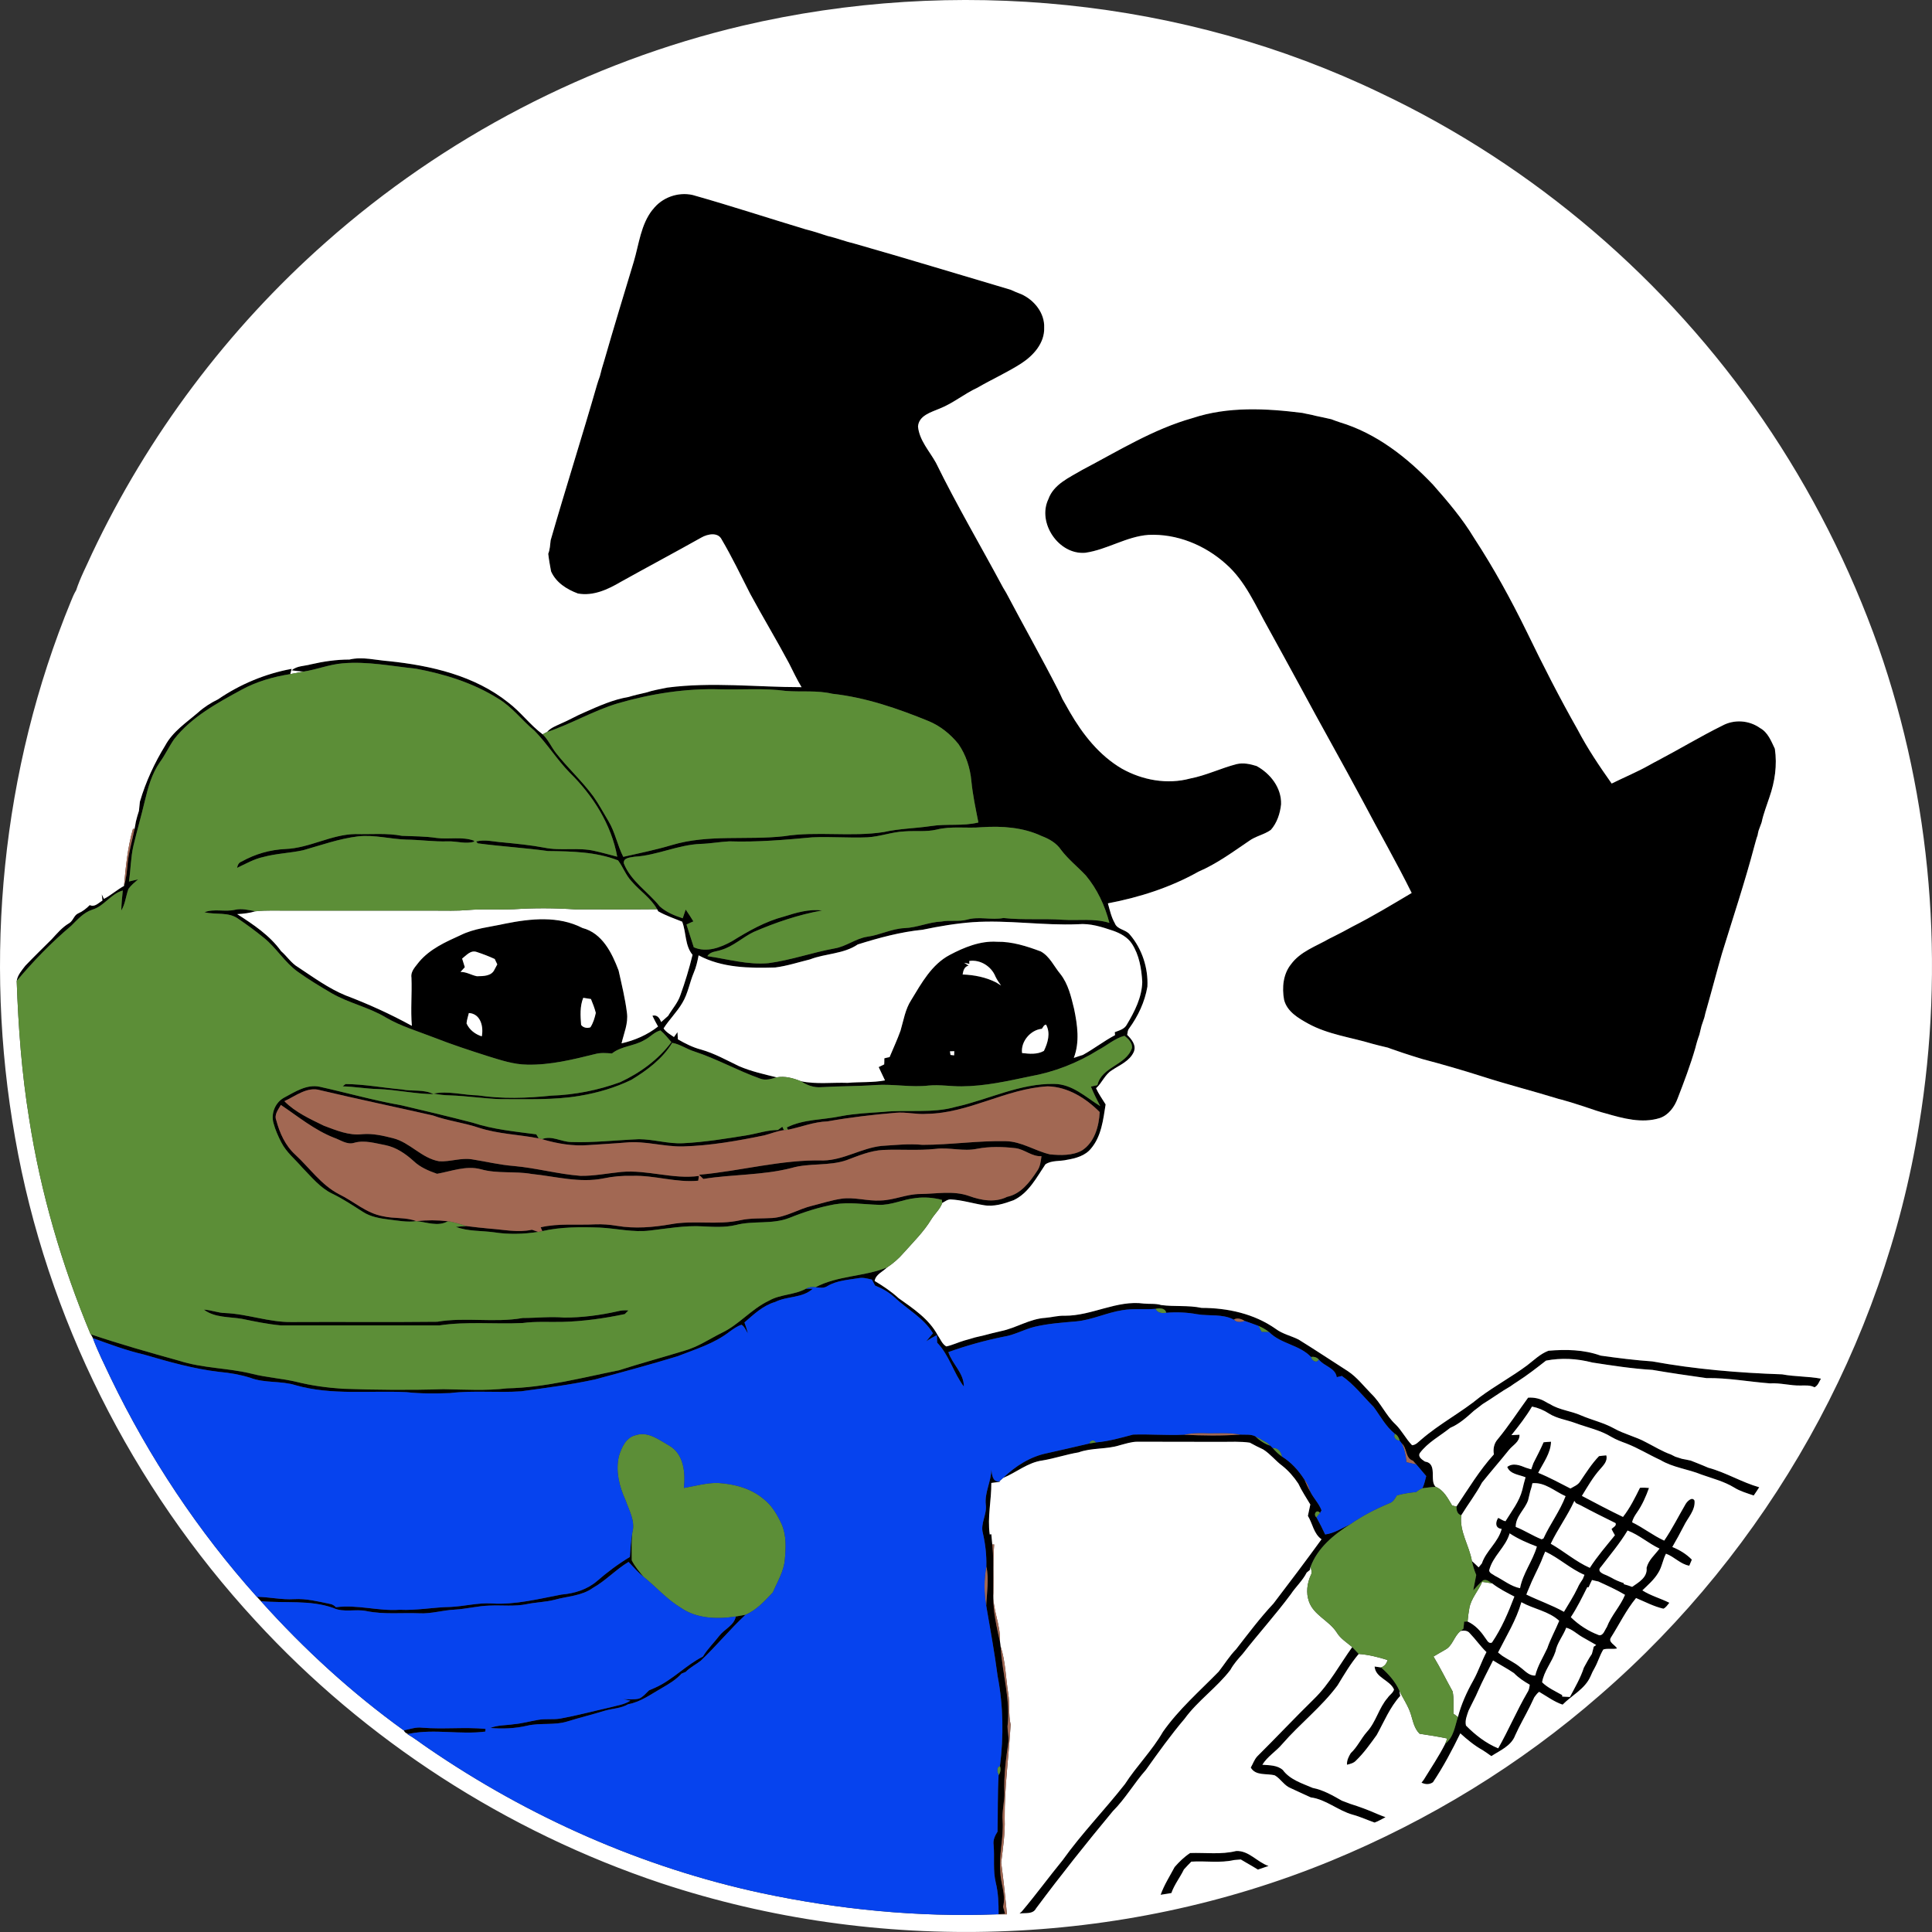 <?xml version="1.0" encoding="UTF-8"?>
<svg xmlns="http://www.w3.org/2000/svg" xmlns:xlink="http://www.w3.org/1999/xlink" width="56px" height="56px" viewBox="0 0 56 56" version="1.1">
<rect x="0" y="0" width="56" height="56" fill="#333333" stroke="none"/>
<g id="surface1">
<path style=" stroke:none;fill-rule:nonzero;fill:rgb(0%,0%,0%);fill-opacity:1;" d="M 18.918 6.078 C 19.18 5.727 19.648 5.555 20.078 5.652 C 21.172 5.961 22.254 6.316 23.344 6.645 C 23.559 6.699 23.77 6.766 23.977 6.836 C 24.246 6.898 24.504 7 24.77 7.062 C 26.281 7.492 27.785 7.953 29.293 8.398 C 29.395 8.445 29.496 8.488 29.602 8.527 C 29.977 8.695 30.285 9.074 30.266 9.5 C 30.281 9.941 29.957 10.301 29.613 10.527 C 29.203 10.793 28.754 10.992 28.332 11.238 C 27.949 11.414 27.625 11.691 27.234 11.844 C 26.988 11.949 26.633 12.043 26.609 12.363 C 26.645 12.766 26.941 13.074 27.129 13.414 C 27.73 14.641 28.426 15.82 29.07 17.023 C 29.102 17.078 29.133 17.133 29.168 17.188 C 29.664 18.129 30.188 19.055 30.672 20 C 30.688 20.031 30.719 20.098 30.734 20.129 C 30.75 20.164 30.781 20.227 30.793 20.258 C 30.828 20.316 30.859 20.371 30.891 20.43 C 30.93 20.496 30.969 20.566 31.008 20.637 C 31.383 21.285 31.863 21.898 32.52 22.281 C 33.113 22.613 33.832 22.746 34.496 22.566 C 34.961 22.477 35.387 22.266 35.844 22.148 C 36.039 22.102 36.234 22.145 36.422 22.203 C 36.824 22.422 37.148 22.836 37.133 23.312 C 37.105 23.578 37.016 23.852 36.836 24.055 C 36.641 24.195 36.395 24.234 36.199 24.379 C 35.727 24.699 35.266 25.039 34.738 25.266 C 33.926 25.723 33.023 26.012 32.113 26.184 C 32.168 26.379 32.211 26.582 32.312 26.758 C 32.383 26.949 32.633 26.938 32.75 27.09 C 33.102 27.5 33.285 28.059 33.258 28.598 C 33.184 29.039 32.988 29.453 32.727 29.812 C 32.684 29.863 32.684 29.934 32.672 29.996 C 32.801 30.125 32.945 30.297 32.859 30.492 C 32.742 30.758 32.453 30.871 32.227 31.023 C 32.023 31.148 31.945 31.387 31.77 31.543 C 31.844 31.707 31.949 31.855 32.047 32.012 C 31.977 32.453 31.926 32.934 31.625 33.289 C 31.457 33.5 31.184 33.574 30.93 33.617 C 30.723 33.668 30.48 33.625 30.301 33.75 C 30.043 34.133 29.816 34.582 29.379 34.789 C 29.102 34.891 28.801 34.988 28.5 34.93 C 28.184 34.879 27.875 34.781 27.555 34.766 C 27.465 34.762 27.391 34.828 27.312 34.867 C 27.309 34.844 27.301 34.801 27.301 34.777 C 27.051 34.715 26.793 34.691 26.539 34.727 C 26.172 34.762 25.832 34.941 25.461 34.922 C 25.035 34.91 24.609 34.836 24.184 34.91 C 23.734 34.992 23.297 35.133 22.871 35.305 C 22.375 35.496 21.832 35.375 21.328 35.508 C 21.016 35.582 20.691 35.562 20.371 35.547 C 19.855 35.516 19.348 35.609 18.836 35.668 C 18.348 35.727 17.863 35.605 17.379 35.582 C 16.824 35.562 16.262 35.562 15.719 35.684 C 15.707 35.656 15.684 35.602 15.672 35.574 C 16.191 35.453 16.727 35.516 17.254 35.488 C 17.461 35.48 17.672 35.496 17.879 35.531 C 18.402 35.621 18.938 35.574 19.453 35.484 C 20.113 35.363 20.793 35.516 21.449 35.371 C 21.758 35.301 22.07 35.324 22.383 35.305 C 22.793 35.277 23.148 35.043 23.543 34.949 C 23.824 34.879 24.098 34.789 24.387 34.746 C 24.766 34.691 25.141 34.82 25.523 34.797 C 25.914 34.789 26.277 34.609 26.672 34.609 C 27.141 34.605 27.625 34.504 28.082 34.664 C 28.438 34.793 28.836 34.867 29.191 34.691 C 29.59 34.609 29.848 34.266 30.059 33.945 C 30.152 33.82 30.168 33.66 30.188 33.512 C 29.914 33.531 29.703 33.316 29.441 33.281 C 29.07 33.238 28.691 33.227 28.324 33.297 C 27.922 33.383 27.52 33.25 27.117 33.301 C 26.613 33.355 26.102 33.309 25.598 33.332 C 25.227 33.352 24.879 33.5 24.535 33.629 C 24.02 33.805 23.461 33.703 22.941 33.855 C 22.105 34.07 21.234 34.035 20.387 34.172 C 20.348 34.133 20.305 34.09 20.262 34.051 C 21.469 33.945 22.652 33.605 23.867 33.637 C 24.457 33.625 24.973 33.277 25.551 33.215 C 25.945 33.191 26.344 33.145 26.738 33.184 C 27.547 33.184 28.352 33.059 29.156 33.078 C 29.613 33.086 30.004 33.363 30.438 33.461 C 30.742 33.488 31.082 33.5 31.359 33.348 C 31.727 33.113 31.855 32.645 31.875 32.234 C 31.477 31.832 30.949 31.5 30.367 31.488 C 29.156 31.555 28.082 32.27 26.863 32.285 C 26.562 32.309 26.266 32.227 25.969 32.254 C 25.305 32.309 24.641 32.387 23.984 32.504 C 23.59 32.516 23.223 32.668 22.84 32.746 C 22.832 32.73 22.816 32.695 22.805 32.68 C 23.297 32.434 23.855 32.465 24.379 32.352 C 24.777 32.277 25.184 32.258 25.59 32.23 C 26.293 32.156 27.016 32.281 27.707 32.082 C 28.656 31.871 29.566 31.398 30.555 31.418 C 31.082 31.422 31.469 31.801 31.891 32.062 C 31.793 31.875 31.699 31.688 31.621 31.496 C 31.668 31.484 31.762 31.465 31.809 31.453 C 31.934 30.914 32.641 30.883 32.812 30.375 C 32.828 30.227 32.703 30.109 32.594 30.023 C 32.312 30.098 32.09 30.301 31.836 30.434 C 31.23 30.812 30.559 31.074 29.855 31.199 C 29.203 31.336 28.547 31.484 27.879 31.488 C 27.559 31.492 27.238 31.434 26.918 31.465 C 26.41 31.523 25.902 31.418 25.395 31.449 C 24.863 31.488 24.336 31.48 23.805 31.512 C 23.594 31.531 23.391 31.457 23.215 31.34 C 23.66 31.434 24.121 31.371 24.57 31.387 C 24.93 31.355 25.297 31.383 25.652 31.316 C 25.59 31.188 25.531 31.059 25.469 30.93 C 25.508 30.91 25.59 30.871 25.629 30.852 C 25.633 30.805 25.633 30.719 25.633 30.676 C 25.672 30.664 25.746 30.648 25.785 30.641 C 25.891 30.387 26.008 30.137 26.102 29.875 C 26.191 29.574 26.238 29.254 26.414 28.98 C 26.711 28.496 27.004 27.957 27.527 27.68 C 27.949 27.457 28.414 27.266 28.898 27.297 C 29.336 27.289 29.762 27.426 30.168 27.578 C 30.43 27.723 30.551 28.012 30.734 28.23 C 30.965 28.523 31.047 28.891 31.133 29.242 C 31.23 29.711 31.301 30.203 31.125 30.664 C 31.211 30.633 31.301 30.605 31.387 30.578 C 31.707 30.402 31.996 30.176 32.32 30.004 C 32.316 29.98 32.312 29.941 32.312 29.918 C 32.441 29.867 32.594 29.832 32.664 29.695 C 32.887 29.32 33.098 28.91 33.109 28.461 C 33.086 28.078 33.023 27.684 32.809 27.355 C 32.684 27.164 32.473 27.051 32.262 26.977 C 31.934 26.867 31.602 26.758 31.25 26.789 C 30.23 26.832 29.215 26.66 28.195 26.73 C 27.707 26.766 27.223 26.848 26.742 26.949 C 26.102 27.012 25.473 27.184 24.863 27.375 C 24.449 27.656 23.93 27.633 23.477 27.809 C 23.141 27.891 22.812 28 22.469 28.043 C 21.723 28.066 20.926 28.055 20.25 27.691 C 20.215 27.863 20.18 28.031 20.109 28.195 C 19.988 28.48 19.941 28.801 19.777 29.07 C 19.621 29.336 19.398 29.551 19.234 29.809 C 19.309 29.922 19.43 29.984 19.535 30.059 C 19.562 30.023 19.613 29.953 19.637 29.918 C 19.641 29.969 19.645 30.07 19.648 30.125 C 19.859 30.246 20.078 30.359 20.32 30.422 C 20.707 30.531 21.059 30.73 21.418 30.902 C 21.77 31.055 22.145 31.137 22.512 31.227 C 22.355 31.273 22.188 31.328 22.027 31.262 C 21.379 31.031 20.777 30.691 20.125 30.477 C 19.906 30.41 19.711 30.266 19.484 30.227 C 19.203 30.691 18.758 31.02 18.305 31.297 C 17.832 31.527 17.324 31.676 16.809 31.762 C 16.051 31.891 15.281 31.855 14.516 31.859 C 14.023 31.844 13.535 31.766 13.043 31.75 C 12.883 31.746 12.723 31.73 12.566 31.699 C 12.992 31.613 13.422 31.742 13.852 31.75 C 14.559 31.855 15.273 31.832 15.98 31.758 C 16.66 31.734 17.336 31.602 17.977 31.367 C 18.547 31.102 19.082 30.715 19.461 30.207 C 19.359 30.09 19.266 29.969 19.145 29.867 C 18.965 29.91 18.844 30.066 18.68 30.145 C 18.387 30.324 18.012 30.316 17.738 30.535 C 17.574 30.523 17.41 30.508 17.254 30.551 C 16.605 30.711 15.949 30.875 15.277 30.859 C 14.891 30.855 14.52 30.73 14.152 30.617 C 13.625 30.449 13.098 30.277 12.582 30.074 C 12.113 29.891 11.625 29.75 11.191 29.496 C 10.695 29.195 10.113 29.078 9.613 28.789 C 9.281 28.594 8.949 28.395 8.633 28.168 C 8.25 27.895 8.012 27.473 7.645 27.18 C 7.41 26.988 7.164 26.809 6.914 26.637 C 6.629 26.422 6.254 26.523 5.926 26.441 C 6.211 26.332 6.516 26.438 6.809 26.371 C 7.008 26.324 7.207 26.379 7.406 26.414 C 7.234 26.465 7.055 26.488 6.875 26.496 C 7.344 26.797 7.82 27.113 8.148 27.57 C 8.32 27.719 8.441 27.918 8.641 28.035 C 9.086 28.328 9.52 28.648 10.016 28.852 C 10.676 29.102 11.32 29.395 11.938 29.734 C 11.898 29.273 11.945 28.801 11.926 28.336 C 11.898 28.148 12.047 28.016 12.148 27.879 C 12.461 27.508 12.91 27.305 13.344 27.109 C 13.75 26.906 14.207 26.871 14.641 26.773 C 15.379 26.625 16.188 26.539 16.883 26.898 C 17.457 27.047 17.738 27.621 17.93 28.129 C 18.02 28.535 18.121 28.941 18.172 29.355 C 18.215 29.664 18.082 29.953 18.016 30.242 C 18.398 30.156 18.766 29.996 19.074 29.754 C 19.016 29.652 18.961 29.547 18.91 29.441 C 19.051 29.406 19.117 29.508 19.164 29.625 C 19.23 29.566 19.301 29.504 19.367 29.445 C 19.484 29.246 19.645 29.07 19.719 28.852 C 19.859 28.465 19.977 28.074 20.074 27.676 C 19.848 27.406 19.895 27.031 19.773 26.715 C 19.539 26.621 19.297 26.539 19.078 26.414 L 19.047 26.355 C 18.871 26.035 18.551 25.828 18.316 25.555 C 18.141 25.375 18.062 25.133 17.914 24.938 C 17.27 24.688 16.566 24.676 15.883 24.668 C 15.207 24.574 14.523 24.535 13.848 24.445 C 13.836 24.43 13.812 24.406 13.801 24.391 C 14.059 24.324 14.324 24.402 14.586 24.418 C 14.984 24.457 15.383 24.496 15.777 24.57 C 16.262 24.672 16.762 24.551 17.246 24.668 C 17.461 24.715 17.676 24.777 17.891 24.832 C 17.719 23.895 17.188 23.059 16.516 22.398 C 16.145 22.02 15.863 21.559 15.492 21.18 C 15.129 20.883 14.848 20.492 14.441 20.25 C 13.723 19.797 12.895 19.539 12.062 19.383 C 11.355 19.309 10.645 19.164 9.934 19.227 C 9.547 19.258 9.188 19.406 8.805 19.465 C 8.688 19.461 8.57 19.445 8.453 19.43 C 8.605 19.297 8.82 19.309 9.004 19.258 C 9.375 19.172 9.75 19.117 10.129 19.117 C 10.508 19.027 10.895 19.137 11.273 19.164 C 12.496 19.293 13.758 19.582 14.738 20.367 C 15.098 20.641 15.367 21.016 15.73 21.285 C 15.891 21.441 15.98 21.652 16.117 21.828 C 16.461 22.266 16.875 22.641 17.203 23.09 C 17.363 23.316 17.492 23.562 17.637 23.801 C 17.832 24.125 17.895 24.504 18.066 24.836 C 18.535 24.73 19.008 24.633 19.469 24.496 C 20.527 24.176 21.645 24.359 22.727 24.238 C 23.684 24.086 24.664 24.266 25.621 24.117 C 26.066 24.016 26.527 24.012 26.977 23.945 C 27.438 23.871 27.906 23.953 28.359 23.84 C 28.281 23.441 28.195 23.043 28.156 22.641 C 28.121 22.258 28 21.883 27.781 21.566 C 27.551 21.281 27.258 21.043 26.918 20.902 C 26.02 20.535 25.094 20.215 24.125 20.109 C 23.684 20.004 23.227 20.062 22.781 20.027 C 22.148 19.941 21.512 19.996 20.875 19.98 C 19.871 19.949 18.867 20.109 17.906 20.387 C 17.195 20.602 16.555 20.984 15.855 21.219 C 15.957 21.098 16.109 21.043 16.25 20.977 C 16.484 20.879 16.707 20.746 16.941 20.648 C 17.355 20.465 17.77 20.277 18.215 20.203 C 18.383 20.152 18.555 20.113 18.727 20.074 C 18.926 20.008 19.137 19.973 19.344 19.93 C 20.637 19.762 21.938 19.918 23.234 19.918 C 23.098 19.695 22.988 19.457 22.871 19.227 C 22.508 18.547 22.109 17.887 21.742 17.207 C 21.473 16.68 21.219 16.148 20.918 15.637 C 20.809 15.414 20.504 15.48 20.328 15.582 C 19.555 16.016 18.77 16.434 17.992 16.867 C 17.621 17.086 17.191 17.285 16.75 17.203 C 16.426 17.082 16.117 16.887 15.973 16.562 C 15.941 16.391 15.91 16.223 15.891 16.051 C 15.941 15.926 15.945 15.793 15.961 15.66 C 16.395 14.152 16.871 12.66 17.305 11.152 C 17.332 11.07 17.355 10.988 17.387 10.906 C 17.422 10.758 17.465 10.609 17.512 10.461 C 17.789 9.496 18.082 8.539 18.371 7.582 C 18.523 7.07 18.574 6.508 18.918 6.078 M 27.145 24.047 C 26.844 24.117 26.531 24.074 26.223 24.098 C 25.855 24.113 25.508 24.25 25.141 24.27 C 24.609 24.293 24.082 24.246 23.551 24.27 C 22.75 24.344 21.941 24.414 21.137 24.387 C 20.855 24.402 20.582 24.453 20.305 24.461 C 19.648 24.488 19.047 24.793 18.395 24.832 C 18.277 24.855 18.059 24.855 18.082 25.027 C 18.289 25.547 18.785 25.848 19.121 26.27 C 19.309 26.441 19.551 26.539 19.789 26.617 C 19.816 26.531 19.848 26.445 19.875 26.363 C 19.953 26.477 20.027 26.59 20.098 26.707 C 20.031 26.734 19.965 26.766 19.898 26.797 C 19.969 27.016 20.039 27.238 20.109 27.457 C 20.48 27.621 20.887 27.465 21.219 27.281 C 21.691 26.988 22.184 26.707 22.727 26.566 C 23.082 26.453 23.449 26.344 23.828 26.391 C 23.145 26.512 22.484 26.738 21.848 27.012 C 21.523 27.168 21.254 27.434 20.902 27.535 C 20.762 27.586 20.59 27.574 20.504 27.715 C 21.09 27.797 21.676 27.973 22.273 27.918 C 22.922 27.832 23.543 27.609 24.184 27.492 C 24.523 27.438 24.801 27.203 25.137 27.152 C 25.508 27.102 25.844 26.918 26.219 26.902 C 26.586 26.887 26.922 26.727 27.289 26.711 C 27.535 26.664 27.785 26.723 28.031 26.656 C 28.379 26.555 28.734 26.676 29.086 26.609 C 29.66 26.672 30.234 26.621 30.805 26.66 C 31.258 26.688 31.715 26.613 32.156 26.75 C 32.027 26.25 31.805 25.773 31.473 25.375 C 31.238 25.125 30.965 24.91 30.758 24.637 C 30.625 24.438 30.414 24.316 30.195 24.234 C 29.656 23.98 29.043 23.938 28.457 23.977 C 28.02 24.016 27.574 23.938 27.145 24.047 M 13.395 27.785 C 13.414 27.848 13.453 27.973 13.473 28.035 C 13.434 28.078 13.391 28.125 13.348 28.172 C 13.52 28.168 13.664 28.266 13.824 28.297 C 14.012 28.293 14.25 28.297 14.336 28.098 C 14.355 28.059 14.395 27.988 14.414 27.953 C 14.395 27.914 14.359 27.836 14.34 27.797 C 14.172 27.719 13.996 27.652 13.82 27.594 C 13.641 27.531 13.52 27.691 13.395 27.785 M 13.324 27.84 C 13.344 27.863 13.344 27.863 13.324 27.84 M 28.094 27.855 L 28.098 27.938 C 28.062 27.93 27.984 27.914 27.945 27.906 C 27.98 27.93 28.043 27.969 28.074 27.988 C 27.945 28.023 27.922 28.137 27.902 28.246 C 28.238 28.258 28.574 28.324 28.875 28.477 C 28.922 28.508 28.969 28.535 29.016 28.566 C 28.957 28.484 28.898 28.398 28.855 28.309 C 28.738 28.012 28.414 27.805 28.094 27.855 M 16.906 28.922 C 16.805 29.172 16.824 29.445 16.844 29.707 C 16.902 29.789 17.02 29.812 17.113 29.777 C 17.195 29.652 17.238 29.504 17.27 29.359 C 17.234 29.219 17.184 29.09 17.129 28.957 C 17.055 28.945 16.98 28.934 16.906 28.922 M 13.59 29.363 C 13.566 29.465 13.531 29.562 13.523 29.664 C 13.605 29.852 13.777 29.98 13.965 30.039 C 14.02 29.762 13.934 29.383 13.59 29.363 M 30.199 29.82 C 29.867 29.852 29.582 30.195 29.625 30.523 C 29.836 30.547 30.062 30.57 30.258 30.461 C 30.371 30.227 30.457 29.945 30.32 29.699 C 30.254 29.707 30.234 29.777 30.199 29.82 M 27.535 30.473 C 27.539 30.5 27.547 30.555 27.551 30.578 C 27.574 30.582 27.629 30.586 27.656 30.59 C 27.656 30.559 27.66 30.5 27.66 30.469 C 27.629 30.469 27.566 30.473 27.535 30.473 M 34.57 12.117 C 35.594 11.777 36.699 11.836 37.754 11.969 C 37.879 12 38.004 12.016 38.125 12.051 C 38.281 12.082 38.434 12.117 38.59 12.152 C 38.668 12.184 38.75 12.211 38.828 12.238 C 39.891 12.555 40.785 13.258 41.535 14.047 C 41.965 14.535 42.391 15.035 42.727 15.594 C 43.297 16.465 43.797 17.379 44.254 18.312 C 44.719 19.273 45.203 20.223 45.73 21.152 C 46.016 21.699 46.359 22.207 46.715 22.711 C 47.078 22.531 47.457 22.375 47.809 22.176 C 47.891 22.129 47.973 22.086 48.055 22.043 C 48.68 21.715 49.285 21.348 49.918 21.035 C 50.266 20.844 50.699 20.875 51.02 21.105 C 51.246 21.23 51.34 21.484 51.445 21.703 C 51.516 22.18 51.445 22.656 51.289 23.105 C 51.211 23.348 51.113 23.586 51.062 23.836 C 51.031 23.918 51.004 23.996 50.973 24.078 C 50.965 24.109 50.949 24.176 50.945 24.211 C 50.906 24.312 50.883 24.418 50.852 24.523 C 50.574 25.574 50.23 26.605 49.91 27.645 C 49.758 28.172 49.621 28.703 49.469 29.234 C 49.441 29.32 49.422 29.406 49.402 29.492 C 49.375 29.574 49.348 29.652 49.32 29.734 C 49.297 29.816 49.281 29.902 49.258 29.988 C 49.234 30.051 49.215 30.113 49.195 30.176 C 49.176 30.242 49.156 30.309 49.141 30.375 C 48.996 30.875 48.812 31.363 48.625 31.844 C 48.535 32.086 48.363 32.32 48.113 32.406 C 47.594 32.57 47.047 32.418 46.543 32.273 C 46.359 32.227 46.184 32.164 46.008 32.105 C 45.848 32.051 45.684 32 45.523 31.949 C 45.406 31.918 45.293 31.879 45.176 31.852 C 44.441 31.625 43.699 31.438 42.969 31.203 C 42.395 31.02 41.816 30.852 41.234 30.699 C 41.043 30.641 40.855 30.582 40.668 30.52 C 40.582 30.488 40.5 30.465 40.418 30.434 C 40.355 30.414 40.293 30.391 40.23 30.367 C 40.145 30.348 40.059 30.328 39.973 30.305 C 39.906 30.289 39.84 30.27 39.777 30.254 C 39.156 30.066 38.5 29.988 37.922 29.672 C 37.633 29.512 37.305 29.324 37.219 28.977 C 37.156 28.629 37.191 28.238 37.418 27.953 C 37.691 27.578 38.145 27.43 38.531 27.207 C 38.562 27.191 38.625 27.16 38.656 27.145 C 38.84 27.055 39.02 26.957 39.199 26.859 C 39.785 26.562 40.352 26.219 40.918 25.883 C 40.477 24.992 39.98 24.129 39.516 23.246 C 38.91 22.113 38.277 21 37.672 19.871 C 37.363 19.309 37.059 18.742 36.746 18.18 C 36.387 17.543 36.098 16.844 35.539 16.352 C 34.93 15.801 34.113 15.465 33.289 15.504 C 32.645 15.551 32.09 15.934 31.453 16.023 C 30.688 16.086 30.059 15.156 30.387 14.469 C 30.543 14.031 31 13.84 31.367 13.621 C 32.41 13.074 33.426 12.438 34.57 12.117 M 6.32 20.27 C 6.961 19.832 7.691 19.527 8.453 19.387 C 8.445 19.426 8.422 19.5 8.414 19.539 C 7.922 19.617 7.438 19.754 6.996 19.996 C 6.289 20.383 5.555 20.777 5.047 21.426 C 4.898 21.641 4.789 21.879 4.633 22.094 C 4.398 22.43 4.289 22.832 4.195 23.227 C 4.094 23.656 3.969 24.082 3.867 24.516 C 3.789 24.855 3.789 25.207 3.738 25.551 C 3.824 25.531 3.914 25.508 4.004 25.488 C 3.906 25.574 3.801 25.656 3.723 25.766 C 3.648 25.969 3.633 26.199 3.516 26.391 C 3.52 26.195 3.539 26.004 3.559 25.812 C 3.207 25.91 3.02 26.266 2.676 26.367 C 2.422 26.449 2.246 26.656 2.062 26.836 C 1.488 27.32 0.965 27.859 0.484 28.434 C 0.508 28.262 0.633 28.125 0.734 27.992 C 0.984 27.73 1.242 27.48 1.496 27.227 C 1.652 27.059 1.801 26.879 2 26.758 C 2.121 26.695 2.141 26.527 2.27 26.473 C 2.398 26.418 2.504 26.332 2.602 26.234 C 2.746 26.305 2.855 26.168 2.969 26.105 C 2.965 26.043 2.957 25.98 2.949 25.922 C 2.965 25.953 2.996 26.02 3.012 26.055 C 3.219 25.949 3.391 25.789 3.594 25.68 C 3.66 25.469 3.68 25.25 3.699 25.031 C 3.73 24.691 3.836 24.363 3.898 24.031 C 3.914 23.961 3.926 23.887 3.938 23.816 C 3.965 23.711 3.992 23.605 4.027 23.504 C 4.035 23.414 4.047 23.324 4.055 23.238 C 4.223 22.664 4.477 22.117 4.789 21.609 C 5.008 21.203 5.402 20.945 5.742 20.652 C 5.914 20.496 6.113 20.371 6.32 20.27 M 8.273 24.609 C 8.977 24.582 9.602 24.184 10.305 24.176 C 10.754 24.188 11.211 24.141 11.652 24.227 C 11.988 24.242 12.324 24.238 12.656 24.289 C 13.016 24.336 13.395 24.242 13.738 24.367 L 13.746 24.395 C 13.508 24.473 13.238 24.379 12.984 24.387 C 12.582 24.402 12.176 24.34 11.773 24.336 C 11.309 24.32 10.848 24.191 10.383 24.242 C 9.832 24.309 9.312 24.496 8.785 24.645 C 8.406 24.727 8.012 24.738 7.633 24.84 C 7.363 24.898 7.121 25.039 6.871 25.156 C 6.887 25.074 6.922 25 7.004 24.973 C 7.395 24.754 7.828 24.629 8.273 24.609 M 10.016 31.422 C 10.562 31.426 11.105 31.531 11.648 31.578 C 11.953 31.641 12.285 31.566 12.566 31.715 C 12.023 31.707 11.492 31.586 10.949 31.566 C 10.609 31.559 10.273 31.496 9.934 31.488 C 9.953 31.469 9.996 31.438 10.016 31.422 M 8.242 31.812 C 8.555 31.645 8.891 31.422 9.266 31.5 C 10.059 31.676 10.84 31.898 11.641 32.039 C 12.324 32.199 13.008 32.363 13.691 32.539 C 14.293 32.738 14.922 32.797 15.543 32.879 C 15.562 32.91 15.598 32.965 15.613 32.996 C 15.035 32.883 14.434 32.871 13.867 32.684 C 13.434 32.539 12.977 32.488 12.547 32.332 C 11.461 32.086 10.375 31.859 9.289 31.602 C 8.906 31.484 8.57 31.77 8.242 31.918 C 8.562 32.242 8.988 32.434 9.395 32.633 C 9.746 32.762 10.117 32.922 10.5 32.875 C 10.805 32.848 11.102 32.918 11.395 32.992 C 11.887 33.117 12.223 33.574 12.73 33.66 C 13.051 33.68 13.363 33.551 13.688 33.605 C 14.09 33.668 14.488 33.766 14.895 33.797 C 15.543 33.855 16.172 34.031 16.82 34.082 C 17.219 34.09 17.613 34.008 18.012 33.969 C 18.766 33.902 19.504 34.188 20.258 34.086 C 20.254 34.121 20.242 34.188 20.238 34.223 C 19.598 34.285 18.973 34.062 18.332 34.082 C 18.051 34.074 17.77 34.098 17.496 34.156 C 16.801 34.297 16.102 34.098 15.406 34.027 C 14.922 33.941 14.418 34.027 13.938 33.891 C 13.512 33.777 13.086 33.949 12.668 34.023 C 12.426 33.938 12.18 33.836 11.992 33.656 C 11.754 33.441 11.484 33.254 11.164 33.191 C 10.871 33.137 10.562 33.039 10.266 33.125 C 10.059 33.191 9.867 33.039 9.68 32.977 C 9.113 32.754 8.641 32.363 8.141 32.027 C 8.066 32.164 7.941 32.305 8.008 32.473 C 8.105 32.84 8.27 33.207 8.559 33.469 C 8.977 33.855 9.309 34.344 9.824 34.613 C 10.254 34.82 10.617 35.168 11.102 35.254 C 11.418 35.328 11.758 35.277 12.066 35.395 C 11.801 35.434 11.531 35.379 11.266 35.348 C 11.012 35.316 10.746 35.273 10.523 35.129 C 10.234 34.945 9.949 34.754 9.637 34.602 C 9.281 34.434 9.031 34.117 8.762 33.844 C 8.555 33.602 8.297 33.398 8.152 33.109 C 8.062 32.934 7.98 32.75 7.93 32.562 C 7.844 32.277 7.98 31.949 8.242 31.812 M 22.547 32.754 C 22.59 32.723 22.633 32.691 22.676 32.66 C 22.688 32.684 22.711 32.734 22.723 32.758 C 22.523 32.781 22.34 32.863 22.148 32.91 C 21.371 33.07 20.59 33.207 19.797 33.23 C 19.242 33.242 18.695 33.062 18.141 33.117 C 17.777 33.148 17.418 33.164 17.055 33.191 C 16.602 33.227 16.145 33.148 15.711 33.02 C 15.984 32.902 16.266 33.098 16.551 33.102 C 17.207 33.125 17.867 33.047 18.523 33.02 C 18.953 33.023 19.371 33.16 19.801 33.137 C 20.43 33.105 21.051 33.004 21.676 32.902 C 21.965 32.852 22.25 32.754 22.547 32.754 M 12.07 35.395 C 12.371 35.363 12.68 35.363 12.984 35.398 C 12.699 35.562 12.371 35.426 12.07 35.395 M 13.215 35.562 C 13.316 35.551 13.422 35.543 13.523 35.539 C 13.75 35.566 13.973 35.594 14.199 35.613 C 14.605 35.641 15.012 35.734 15.418 35.645 C 15.48 35.664 15.539 35.684 15.602 35.707 C 15.18 35.773 14.742 35.785 14.32 35.719 C 13.949 35.668 13.566 35.695 13.215 35.562 M 23.637 37.312 C 24.285 36.969 25.039 37.008 25.711 36.738 C 25.586 36.863 25.383 36.938 25.352 37.129 C 25.598 37.277 25.836 37.434 26.047 37.629 C 26.473 37.93 26.93 38.234 27.18 38.703 C 27.258 38.812 27.309 38.961 27.43 39.027 C 27.609 38.988 27.777 38.906 27.953 38.855 C 28.055 38.824 28.16 38.801 28.262 38.766 C 28.434 38.727 28.602 38.688 28.77 38.641 C 28.852 38.621 28.938 38.602 29.02 38.582 C 29.457 38.492 29.844 38.227 30.297 38.199 C 30.488 38.184 30.672 38.129 30.867 38.137 C 31.648 38.141 32.371 37.676 33.16 37.785 C 33.324 37.801 33.496 37.777 33.66 37.828 C 34.047 37.879 34.441 37.828 34.828 37.91 C 35.582 37.91 36.355 38.078 36.98 38.52 C 37.176 38.668 37.426 38.719 37.641 38.828 C 38.121 39.125 38.59 39.438 39.066 39.742 C 39.332 39.918 39.527 40.176 39.75 40.402 C 40.023 40.664 40.172 41.027 40.449 41.285 C 40.637 41.469 40.75 41.707 40.93 41.891 C 41.043 41.883 41.113 41.793 41.195 41.727 C 41.727 41.266 42.355 40.941 42.895 40.496 C 43.336 40.168 43.82 39.906 44.262 39.578 C 44.461 39.426 44.645 39.242 44.883 39.152 C 45.391 39.109 45.906 39.117 46.395 39.293 C 46.891 39.363 47.391 39.426 47.891 39.461 C 49.133 39.688 50.395 39.793 51.656 39.836 C 52.027 39.906 52.41 39.891 52.781 39.961 C 52.727 40.051 52.695 40.164 52.594 40.211 C 52.469 40.145 52.328 40.16 52.195 40.16 C 51.895 40.168 51.602 40.078 51.305 40.098 C 50.688 40.051 50.078 39.934 49.461 39.945 C 48.941 39.871 48.418 39.797 47.898 39.707 C 47.312 39.672 46.73 39.582 46.148 39.492 C 45.715 39.379 45.258 39.352 44.812 39.438 C 44.539 39.652 44.262 39.867 43.969 40.055 C 43.906 40.094 43.844 40.137 43.785 40.18 C 43.504 40.34 43.25 40.531 42.973 40.699 C 42.891 40.762 42.809 40.828 42.723 40.891 C 42.512 41.082 42.301 41.273 42.035 41.387 C 41.738 41.625 41.383 41.809 41.152 42.121 C 41.094 42.234 41.223 42.309 41.301 42.363 C 41.688 42.422 41.418 42.926 41.617 43.098 C 41.488 43.102 41.359 43.121 41.23 43.137 C 41.285 43.023 41.309 42.902 41.34 42.785 C 41.242 42.672 41.148 42.562 41.055 42.449 C 41.02 42.414 40.988 42.379 40.957 42.34 C 40.727 42.266 40.793 41.977 40.629 41.836 C 40.613 41.816 40.586 41.777 40.57 41.758 C 40.551 41.676 40.504 41.598 40.43 41.559 C 40.168 41.348 40.012 41.047 39.816 40.781 C 39.512 40.477 39.25 40.129 38.895 39.883 C 38.859 39.891 38.785 39.91 38.746 39.918 C 38.707 39.645 38.379 39.605 38.227 39.406 C 38.168 39.344 38.09 39.316 38 39.332 C 37.664 38.977 37.129 38.957 36.789 38.613 C 36.691 38.535 36.582 38.477 36.473 38.43 C 36.344 38.379 36.211 38.336 36.082 38.289 C 35.988 38.234 35.867 38.184 35.762 38.25 C 35.434 38.078 35.055 38.152 34.703 38.094 C 34.406 38.039 34.105 38.027 33.805 38.051 C 33.77 37.906 33.605 37.914 33.492 37.938 C 33.172 37.965 32.848 37.922 32.531 37.977 C 32.078 38.047 31.656 38.258 31.195 38.301 C 30.793 38.336 30.387 38.363 29.992 38.457 C 29.684 38.531 29.402 38.699 29.086 38.746 C 28.543 38.855 28.012 39.004 27.488 39.191 C 27.602 39.543 27.941 39.797 27.938 40.191 C 27.637 39.793 27.516 39.281 27.164 38.918 C 27.16 38.863 27.156 38.754 27.156 38.699 C 27.047 38.754 26.945 38.812 26.848 38.879 C 26.91 38.801 26.977 38.723 27.043 38.645 C 26.773 38.199 26.297 37.953 25.93 37.605 C 25.762 37.453 25.57 37.344 25.363 37.262 C 25.332 37.203 25.301 37.145 25.273 37.09 C 25.148 37.062 25.02 37.023 24.895 37.047 C 24.586 37.098 24.262 37.113 23.984 37.277 C 23.879 37.348 23.754 37.324 23.637 37.312 M 22.285 37.703 C 22.617 37.512 23.023 37.539 23.359 37.355 L 23.559 37.355 C 23.254 37.633 22.82 37.562 22.469 37.738 C 22.117 37.84 21.848 38.098 21.578 38.332 C 21.617 38.438 21.652 38.543 21.676 38.648 C 21.621 38.562 21.586 38.457 21.496 38.398 C 21.367 38.438 21.258 38.52 21.148 38.598 C 20.703 38.945 20.156 39.109 19.637 39.312 C 18.844 39.555 18.043 39.77 17.246 39.984 C 16.539 40.137 15.82 40.23 15.105 40.328 C 14.418 40.375 13.73 40.297 13.047 40.379 C 12.625 40.395 12.199 40.398 11.777 40.352 C 10.707 40.301 9.613 40.449 8.57 40.152 C 8.141 40.016 7.672 40.098 7.25 39.934 C 6.961 39.844 6.664 39.793 6.367 39.766 C 5.617 39.68 4.895 39.473 4.172 39.262 C 3.668 39.145 3.18 38.965 2.691 38.785 C 2.68 38.758 2.648 38.703 2.633 38.676 C 3.477 38.961 4.332 39.203 5.191 39.441 C 5.879 39.664 6.613 39.648 7.309 39.824 C 7.734 39.93 8.172 39.953 8.598 40.055 C 9.035 40.164 9.48 40.223 9.934 40.254 C 10.906 40.289 11.883 40.297 12.855 40.266 C 13.469 40.277 14.086 40.316 14.699 40.242 C 15.797 40.219 16.863 39.934 17.938 39.719 C 18.57 39.516 19.211 39.344 19.848 39.148 C 20.234 39.039 20.566 38.809 20.922 38.633 C 21.422 38.395 21.781 37.941 22.285 37.703 M 5.91 37.961 C 6.117 37.969 6.312 38.055 6.523 38.059 C 7.18 38.086 7.805 38.332 8.465 38.32 C 9.867 38.312 11.27 38.328 12.672 38.312 C 13.492 38.172 14.328 38.348 15.152 38.203 C 15.551 38.203 15.953 38.156 16.355 38.191 C 16.867 38.191 17.383 38.125 17.887 38.012 C 17.992 37.984 18.105 37.973 18.215 37.984 C 18.188 38.012 18.137 38.062 18.109 38.09 C 17.512 38.215 16.902 38.301 16.293 38.316 C 15.91 38.324 15.531 38.297 15.152 38.348 C 14.348 38.387 13.531 38.297 12.73 38.418 C 11.203 38.418 9.676 38.418 8.148 38.418 C 7.766 38.383 7.387 38.305 7.012 38.227 C 6.641 38.164 6.227 38.199 5.91 37.961 M 43.414 41.715 C 43.73 41.332 44 40.914 44.293 40.512 C 44.473 40.5 44.648 40.539 44.801 40.633 C 44.832 40.652 44.898 40.688 44.934 40.703 C 45.203 40.871 45.531 40.895 45.82 41.023 C 46.137 41.164 46.477 41.234 46.781 41.402 C 47.078 41.57 47.414 41.641 47.711 41.805 C 47.949 41.926 48.18 42.07 48.434 42.16 C 48.465 42.176 48.527 42.207 48.559 42.223 C 48.625 42.242 48.688 42.266 48.754 42.285 C 48.836 42.301 48.922 42.316 49.008 42.336 C 49.07 42.359 49.133 42.387 49.195 42.41 C 49.301 42.453 49.41 42.496 49.516 42.543 C 50.027 42.68 50.484 42.965 50.992 43.109 C 50.941 43.188 50.887 43.27 50.832 43.348 C 50.641 43.281 50.441 43.227 50.266 43.117 C 49.973 42.938 49.637 42.855 49.32 42.742 C 48.93 42.582 48.496 42.539 48.129 42.32 C 47.797 42.168 47.484 41.973 47.141 41.84 C 46.992 41.785 46.844 41.73 46.711 41.652 C 46.383 41.449 46 41.375 45.645 41.242 C 45.398 41.152 45.125 41.117 44.898 40.973 C 44.75 40.875 44.582 40.805 44.406 40.77 C 44.234 41.062 44.023 41.332 43.809 41.598 C 43.887 41.594 43.965 41.59 44.043 41.586 C 44.055 41.793 43.848 41.887 43.738 42.027 C 43.48 42.348 43.211 42.656 42.957 42.973 C 42.781 43.305 42.551 43.602 42.355 43.922 C 42.238 43.887 42.215 43.777 42.215 43.668 C 42.559 43.156 42.883 42.617 43.301 42.156 C 43.273 41.996 43.305 41.836 43.414 41.715 M 31.77 41.809 C 32.137 41.777 32.488 41.676 32.844 41.582 C 33.332 41.566 33.824 41.609 34.312 41.586 C 34.859 41.613 35.406 41.621 35.953 41.582 C 36.094 41.59 36.246 41.566 36.379 41.629 C 36.508 41.75 36.652 41.852 36.824 41.906 C 36.84 41.922 36.871 41.953 36.887 41.969 C 36.969 42.062 37.059 42.152 37.164 42.223 C 37.43 42.391 37.641 42.625 37.809 42.887 C 37.859 43.004 37.914 43.125 37.98 43.238 C 38.074 43.426 38.23 43.578 38.305 43.777 C 38.293 43.797 38.273 43.836 38.262 43.855 C 38.164 43.727 38.051 43.898 38.16 43.984 C 38.25 44.145 38.332 44.309 38.41 44.477 C 38.672 44.445 38.898 44.293 39.133 44.184 C 38.656 44.484 38.188 44.871 37.988 45.414 L 37.965 45.508 C 37.941 45.527 37.898 45.562 37.875 45.582 C 37.758 45.816 37.559 45.992 37.414 46.211 C 36.973 46.805 36.477 47.352 36.02 47.938 C 35.891 48.082 35.758 48.23 35.664 48.402 C 35.27 48.918 34.719 49.293 34.336 49.82 C 33.934 50.293 33.574 50.797 33.215 51.301 C 32.875 51.684 32.621 52.133 32.258 52.496 C 31.492 53.418 30.746 54.355 30.031 55.316 C 29.938 55.496 29.715 55.438 29.551 55.465 C 29.566 55.453 29.598 55.422 29.613 55.41 C 30.023 54.926 30.398 54.41 30.801 53.918 C 31.352 53.145 32.02 52.461 32.605 51.715 C 32.945 51.188 33.395 50.742 33.707 50.199 C 34.164 49.547 34.77 49.02 35.324 48.453 C 35.492 48.238 35.637 48 35.828 47.805 C 36.18 47.352 36.523 46.895 36.914 46.477 C 37.383 45.863 37.852 45.242 38.305 44.617 C 38.078 44.457 38.047 44.164 37.91 43.938 C 37.934 43.828 37.957 43.719 37.98 43.609 C 37.863 43.41 37.73 43.215 37.633 43.004 C 37.504 42.809 37.348 42.629 37.164 42.484 C 36.969 42.34 36.82 42.141 36.613 42.012 C 36.48 41.953 36.355 41.887 36.227 41.82 C 35.953 41.777 35.672 41.793 35.395 41.793 C 34.586 41.789 33.777 41.793 32.969 41.789 C 32.793 41.789 32.625 41.848 32.457 41.891 C 32.07 42.016 31.648 41.957 31.262 42.098 C 30.91 42.156 30.57 42.273 30.219 42.332 C 29.793 42.387 29.461 42.68 29.074 42.84 C 29.43 42.496 29.863 42.219 30.352 42.121 C 30.762 42.027 31.168 41.938 31.578 41.84 C 31.625 41.832 31.719 41.816 31.77 41.809 M 44.742 41.805 C 44.812 41.797 44.887 41.793 44.957 41.789 C 44.949 42.125 44.73 42.402 44.586 42.691 C 44.906 42.82 45.211 42.988 45.52 43.145 C 45.621 43.086 45.738 43.043 45.801 42.941 C 45.973 42.688 46.137 42.426 46.348 42.207 C 46.398 42.199 46.504 42.188 46.559 42.184 C 46.605 42.348 46.48 42.469 46.383 42.582 C 46.172 42.816 46.016 43.094 45.852 43.359 C 46.246 43.566 46.641 43.777 47.043 43.969 C 47.246 43.711 47.391 43.418 47.535 43.125 C 47.625 43.117 47.711 43.121 47.797 43.133 C 47.707 43.379 47.602 43.621 47.449 43.84 C 47.391 43.926 47.328 44.016 47.309 44.125 C 47.633 44.281 47.914 44.508 48.238 44.656 C 48.469 44.316 48.652 43.949 48.859 43.594 C 48.906 43.516 49.047 43.371 49.113 43.496 C 49.145 43.777 48.918 43.996 48.805 44.234 C 48.699 44.438 48.59 44.641 48.473 44.84 C 48.684 44.926 48.879 45.043 49.039 45.207 C 49.012 45.266 48.988 45.324 48.965 45.383 C 48.707 45.34 48.531 45.121 48.289 45.035 C 48.195 45.215 48.172 45.426 48.059 45.598 C 47.941 45.793 47.766 45.941 47.605 46.098 C 47.848 46.254 48.129 46.328 48.387 46.457 C 48.336 46.52 48.289 46.594 48.215 46.629 C 47.938 46.566 47.684 46.43 47.422 46.32 C 47.133 46.672 46.934 47.086 46.691 47.469 C 46.609 47.602 46.82 47.68 46.871 47.781 C 46.742 47.812 46.594 47.77 46.473 47.812 C 46.371 47.977 46.32 48.168 46.227 48.336 C 46.211 48.367 46.176 48.43 46.16 48.461 C 46.145 48.492 46.117 48.559 46.102 48.59 C 45.941 48.957 45.562 49.137 45.293 49.41 C 45.047 49.328 44.836 49.168 44.613 49.039 C 44.555 49.078 44.516 49.141 44.473 49.195 C 44.43 49.281 44.391 49.371 44.348 49.457 C 44.207 49.742 44.047 50.012 43.918 50.301 C 43.805 50.605 43.48 50.738 43.227 50.902 C 43.145 50.84 43.059 50.785 42.977 50.73 C 42.738 50.598 42.527 50.422 42.328 50.242 C 42.09 50.73 41.836 51.211 41.535 51.66 C 41.426 51.734 41.312 51.723 41.203 51.672 C 41.219 51.652 41.25 51.609 41.266 51.59 C 41.477 51.246 41.707 50.906 41.891 50.543 C 42.137 50.352 42.168 50.047 42.258 49.77 C 42.355 49.398 42.516 49.043 42.703 48.711 C 42.852 48.445 42.945 48.152 43.086 47.887 C 42.91 47.719 42.773 47.516 42.602 47.34 C 42.539 47.258 42.434 47.258 42.34 47.273 C 42.359 47.258 42.398 47.227 42.418 47.211 C 42.426 47.141 42.434 47.07 42.438 47.004 C 42.465 47.004 42.516 47 42.539 47 C 42.754 47.098 42.914 47.273 43.043 47.465 C 43.098 47.527 43.141 47.66 43.246 47.609 C 43.527 47.195 43.719 46.738 43.895 46.277 C 43.676 46.164 43.453 46.051 43.254 45.898 C 43.176 45.852 43.09 45.766 42.992 45.805 C 42.883 45.891 42.797 46 42.703 46.098 C 42.73 45.949 42.758 45.801 42.789 45.652 C 42.734 45.52 42.691 45.383 42.664 45.246 C 42.73 45.305 42.793 45.367 42.859 45.43 C 42.891 45.391 42.922 45.355 42.953 45.316 C 43.078 44.945 43.426 44.707 43.527 44.316 C 43.332 44.297 43.344 44.121 43.426 43.996 C 43.496 44.027 43.559 44.078 43.637 44.094 C 43.816 43.801 44.039 43.523 44.125 43.184 C 44.152 43.062 44.184 42.941 44.219 42.82 C 44.031 42.742 43.773 42.734 43.688 42.52 C 43.855 42.391 44.059 42.473 44.23 42.543 C 44.281 42.559 44.332 42.574 44.383 42.59 C 44.398 42.547 44.43 42.457 44.445 42.414 C 44.547 42.211 44.652 42.012 44.742 41.805 M 44.418 42.992 C 44.402 43.07 44.379 43.148 44.355 43.227 C 44.336 43.312 44.316 43.398 44.293 43.484 C 44.199 43.758 43.93 43.953 43.934 44.258 C 44.191 44.359 44.426 44.516 44.684 44.617 L 44.738 44.594 C 44.93 44.172 45.215 43.801 45.379 43.367 C 45.066 43.23 44.781 42.957 44.418 42.992 M 45.633 43.504 C 45.438 43.934 45.152 44.32 44.949 44.746 C 45.336 44.965 45.676 45.266 46.082 45.445 C 46.297 45.109 46.559 44.809 46.809 44.5 C 46.773 44.441 46.742 44.379 46.711 44.32 C 46.754 44.27 46.863 44.23 46.828 44.148 C 46.488 43.98 46.148 43.812 45.816 43.633 C 45.785 43.617 45.715 43.586 45.68 43.57 C 45.668 43.555 45.645 43.52 45.633 43.504 M 46.41 45.41 C 46.266 45.551 46.465 45.621 46.582 45.668 C 46.613 45.684 46.676 45.715 46.707 45.73 C 46.82 45.797 46.941 45.848 47.066 45.887 L 47.066 45.918 C 47.148 45.941 47.23 45.965 47.309 45.996 C 47.5 45.863 47.758 45.719 47.727 45.445 C 47.781 45.219 47.969 45.066 48.102 44.887 C 47.777 44.734 47.508 44.488 47.176 44.363 C 46.953 44.734 46.672 45.066 46.41 45.41 M 43.164 45.52 C 43.176 45.605 43.273 45.629 43.332 45.676 C 43.574 45.797 43.789 45.98 44.059 46.035 C 44.141 45.602 44.426 45.246 44.547 44.828 C 44.273 44.723 44.004 44.609 43.758 44.445 C 43.641 44.852 43.266 45.105 43.164 45.52 M 44.789 44.973 C 44.75 45.066 44.707 45.16 44.672 45.258 C 44.559 45.52 44.418 45.773 44.316 46.039 C 44.289 46.098 44.266 46.156 44.242 46.219 C 44.602 46.395 44.98 46.523 45.332 46.719 C 45.469 46.488 45.613 46.27 45.727 46.027 C 45.766 45.934 45.824 45.848 45.879 45.766 C 45.895 45.727 45.91 45.688 45.926 45.648 C 45.516 45.473 45.191 45.16 44.789 44.973 M 46.047 46.008 L 46.008 46.004 C 45.859 46.301 45.715 46.598 45.531 46.875 C 45.766 47.105 46.047 47.285 46.352 47.398 C 46.477 47.41 46.516 47.242 46.574 47.164 C 46.703 46.824 46.965 46.562 47.102 46.227 C 46.855 46.078 46.59 45.961 46.328 45.84 C 46.281 45.832 46.191 45.809 46.145 45.797 C 46.109 45.867 46.078 45.938 46.047 46.008 M 44.098 46.441 C 43.949 46.961 43.664 47.418 43.422 47.898 C 43.453 47.922 43.516 47.969 43.547 47.996 C 43.715 48.109 43.906 48.191 44.062 48.324 C 44.199 48.422 44.316 48.578 44.5 48.566 C 44.57 48.281 44.727 48.039 44.848 47.777 C 44.941 47.504 45.086 47.246 45.195 46.98 C 44.891 46.699 44.457 46.641 44.098 46.441 M 45.398 47.18 C 45.309 47.418 45.133 47.617 45.086 47.871 C 44.984 48.18 44.75 48.438 44.699 48.762 C 44.855 48.918 45.082 49.02 45.281 49.133 L 45.281 49.176 C 45.355 49.18 45.43 49.184 45.504 49.188 C 45.652 48.91 45.812 48.637 45.91 48.336 C 45.984 48.203 46.055 48.066 46.141 47.941 C 46.16 47.871 46.18 47.801 46.195 47.73 C 46.215 47.719 46.25 47.695 46.266 47.68 C 46.133 47.605 46 47.527 45.867 47.453 C 45.707 47.363 45.578 47.227 45.398 47.18 M 42.84 49.02 C 42.824 49.055 42.797 49.121 42.781 49.152 C 42.73 49.254 42.68 49.355 42.629 49.457 C 42.613 49.492 42.582 49.555 42.566 49.586 C 42.52 49.723 42.457 49.867 42.492 50.016 C 42.758 50.289 43.07 50.531 43.426 50.676 C 43.723 50.148 43.961 49.59 44.266 49.066 C 44.316 48.996 44.332 48.918 44.34 48.832 C 44.176 48.738 44.016 48.633 43.883 48.496 C 43.688 48.363 43.477 48.254 43.277 48.129 C 43.129 48.426 42.973 48.719 42.84 49.02 M 28.734 42.598 C 28.758 42.742 28.762 42.953 28.961 42.941 L 29 42.949 C 28.91 42.961 28.82 42.973 28.734 42.984 C 28.738 43.484 28.617 43.977 28.688 44.477 L 28.734 44.473 C 28.742 44.57 28.754 44.668 28.762 44.77 C 28.828 45.402 28.75 46.039 28.809 46.676 C 28.852 46.977 28.91 47.277 28.984 47.574 C 28.992 47.621 29 47.672 29.004 47.723 C 29.047 48.496 29.297 49.266 29.203 50.043 C 29.203 50.191 29.246 50.34 29.23 50.488 C 29.16 50.973 29.094 51.461 29.113 51.953 C 29.117 52.23 29.039 52.504 29.062 52.781 C 29.094 53.27 28.949 53.754 28.996 54.242 C 28.996 54.586 29.168 54.922 29.074 55.266 C 29.094 55.336 29.113 55.402 29.133 55.473 C 29.086 55.477 28.992 55.48 28.945 55.484 C 28.945 55.18 28.938 54.871 28.863 54.57 C 28.777 54.211 28.832 53.844 28.801 53.48 C 28.777 53.336 28.84 53.207 28.914 53.09 C 28.926 52.543 28.914 52 28.945 51.453 C 29.004 51.375 29.012 51.277 28.984 51.188 C 29.094 50.328 29.082 49.445 28.918 48.59 C 28.828 47.902 28.703 47.219 28.586 46.539 C 28.602 46.16 28.672 45.781 28.59 45.406 C 28.598 45.078 28.562 44.754 28.488 44.434 C 28.414 44.156 28.609 43.898 28.574 43.613 C 28.535 43.262 28.73 42.945 28.734 42.598 M 18.258 45.129 C 18.273 44.891 18.285 44.656 18.328 44.422 C 18.301 44.688 18.312 44.957 18.312 45.227 C 18.398 45.402 18.531 45.555 18.656 45.707 C 18.496 45.578 18.359 45.422 18.219 45.273 C 17.852 45.492 17.559 45.816 17.184 46.027 C 16.859 46.262 16.445 46.266 16.074 46.371 C 15.812 46.438 15.539 46.441 15.273 46.496 C 14.918 46.57 14.555 46.523 14.195 46.539 C 13.852 46.547 13.52 46.637 13.18 46.656 C 12.832 46.672 12.496 46.781 12.152 46.762 C 11.645 46.742 11.133 46.801 10.629 46.699 C 10.309 46.629 9.965 46.754 9.656 46.609 C 8.98 46.367 8.262 46.477 7.562 46.41 C 7.523 46.367 7.48 46.324 7.445 46.285 C 7.805 46.289 8.164 46.375 8.527 46.352 C 8.875 46.332 9.215 46.418 9.555 46.488 C 9.625 46.496 9.688 46.535 9.738 46.586 C 10.359 46.504 10.965 46.703 11.582 46.66 C 12.078 46.684 12.566 46.586 13.062 46.578 C 13.461 46.559 13.852 46.453 14.254 46.477 C 14.941 46.52 15.609 46.344 16.277 46.219 C 16.648 46.188 17.02 46.074 17.305 45.828 C 17.602 45.57 17.918 45.332 18.258 45.129 M 21.328 46.855 C 21.422 46.84 21.516 46.82 21.609 46.805 C 21.156 47.227 20.762 47.711 20.312 48.137 C 20.168 48.25 20.004 48.328 19.875 48.461 C 19.848 48.473 19.785 48.5 19.754 48.512 C 19.594 48.688 19.391 48.809 19.188 48.926 C 18.871 49.105 18.574 49.332 18.207 49.398 C 17.996 49.523 17.746 49.52 17.516 49.59 C 17.164 49.699 16.805 49.785 16.453 49.895 C 16.07 50.016 15.664 49.93 15.281 50.02 C 14.93 50.102 14.566 50.117 14.207 50.086 C 14.426 50 14.668 50.012 14.895 49.977 C 15.133 49.957 15.359 49.891 15.594 49.852 C 15.805 49.812 16.02 49.848 16.23 49.816 C 16.719 49.727 17.203 49.598 17.688 49.488 C 17.887 49.434 18.098 49.41 18.273 49.293 C 18.223 49.285 18.121 49.262 18.07 49.25 C 18.223 49.254 18.375 49.27 18.527 49.234 C 18.641 49.184 18.723 49.082 18.812 48.996 C 18.875 48.969 18.934 48.945 18.992 48.918 C 19.5 48.691 19.879 48.266 20.375 48.016 C 20.508 47.793 20.699 47.613 20.855 47.41 C 21.008 47.215 21.277 47.113 21.328 46.855 M 38.09 49.242 C 38.539 48.805 38.832 48.246 39.195 47.742 C 39.258 47.809 39.32 47.871 39.383 47.941 C 39.145 48.223 38.961 48.539 38.77 48.852 C 38.305 49.48 37.68 49.961 37.164 50.551 C 36.988 50.766 36.738 50.91 36.59 51.152 C 36.789 51.168 37.023 51.16 37.184 51.305 C 37.391 51.586 37.742 51.691 38.051 51.824 C 38.359 51.887 38.629 52.043 38.898 52.195 C 38.977 52.227 39.055 52.254 39.137 52.285 C 39.398 52.371 39.656 52.461 39.91 52.574 C 39.992 52.609 40.074 52.641 40.16 52.672 C 40.055 52.727 39.953 52.789 39.844 52.828 C 39.629 52.754 39.422 52.656 39.203 52.598 C 38.777 52.477 38.434 52.156 37.992 52.098 C 37.797 52.012 37.605 51.918 37.414 51.832 C 37.223 51.758 37.125 51.562 36.953 51.461 C 36.719 51.395 36.395 51.484 36.254 51.234 C 36.316 51.129 36.355 51.004 36.441 50.91 C 36.996 50.359 37.531 49.789 38.09 49.242 M 39.844 48.305 C 39.891 48.312 39.984 48.324 40.031 48.332 C 40.246 48.52 40.445 48.742 40.562 49.004 C 40.566 49.043 40.578 49.121 40.586 49.156 C 40.285 49.488 40.117 49.906 39.902 50.289 C 39.719 50.547 39.535 50.809 39.305 51.031 C 39.238 51.105 39.137 51.129 39.043 51.152 C 39.035 51.027 39.09 50.918 39.152 50.816 C 39.344 50.637 39.449 50.395 39.621 50.199 C 39.887 49.91 39.965 49.504 40.223 49.211 C 40.277 49.125 40.383 49.07 40.406 48.969 C 40.281 48.691 39.867 48.633 39.844 48.305 M 11.699 50.156 C 11.879 50.121 12.055 50.055 12.238 50.078 C 12.848 50.129 13.477 50.055 14.074 50.113 C 14.074 50.133 14.066 50.172 14.066 50.191 C 13.34 50.285 12.602 50.109 11.879 50.25 C 11.867 50.25 11.84 50.258 11.824 50.258 C 11.773 50.246 11.73 50.211 11.699 50.156 M 34.496 53.711 C 34.941 53.695 35.395 53.762 35.832 53.652 C 36.203 53.637 36.441 53.977 36.77 54.086 C 36.664 54.121 36.562 54.156 36.461 54.195 C 36.355 54.129 36.254 54.062 36.145 54.004 C 36.082 53.969 36.023 53.934 35.965 53.898 C 35.918 53.902 35.82 53.91 35.77 53.914 C 35.367 54.008 34.941 53.934 34.531 53.961 C 34.457 54.035 34.387 54.109 34.316 54.188 C 34.203 54.422 34.039 54.625 33.953 54.871 C 33.848 54.887 33.742 54.906 33.641 54.922 C 33.742 54.637 33.906 54.383 34.047 54.117 C 34.18 53.965 34.324 53.824 34.496 53.711 Z M 34.496 53.711 "/>
<path style=" stroke:none;fill-rule:nonzero;fill:rgb(100%,100%,100%);fill-opacity:1;" d="M 21.52 0.746 C 27.668 -0.695 34.316 -0.051 40.02 2.699 C 44.465 4.805 48.328 8.113 51.105 12.172 C 52.5 14.211 53.625 16.43 54.449 18.758 C 55.992 23.176 56.383 27.988 55.625 32.605 C 54.602 38.969 51.246 44.914 46.375 49.133 C 44.066 51.152 41.414 52.77 38.578 53.938 C 32.457 56.453 25.438 56.664 19.164 54.586 C 14.684 53.09 10.59 50.449 7.398 46.969 C 3.82 43.09 1.348 38.184 0.438 32.98 C -0.484 27.781 0.047 22.312 2.059 17.422 C 2.102 17.312 2.148 17.207 2.207 17.109 C 2.328 16.738 2.512 16.395 2.668 16.043 C 4.285 12.621 6.602 9.535 9.438 7.027 C 12.867 3.988 17.055 1.797 21.52 0.746 M 18.914 6.078 C 18.574 6.508 18.523 7.07 18.371 7.582 C 18.082 8.539 17.789 9.496 17.512 10.461 C 17.465 10.609 17.422 10.758 17.387 10.906 C 17.355 10.988 17.332 11.07 17.305 11.152 C 16.871 12.66 16.395 14.152 15.961 15.66 C 15.945 15.793 15.941 15.926 15.891 16.051 C 15.91 16.223 15.941 16.391 15.973 16.562 C 16.117 16.887 16.426 17.082 16.75 17.203 C 17.191 17.285 17.621 17.086 17.992 16.867 C 18.77 16.434 19.555 16.016 20.328 15.582 C 20.504 15.48 20.809 15.414 20.918 15.637 C 21.219 16.148 21.473 16.68 21.742 17.207 C 22.109 17.887 22.508 18.547 22.871 19.227 C 22.988 19.457 23.098 19.695 23.234 19.918 C 21.938 19.918 20.637 19.762 19.344 19.93 C 19.137 19.973 18.926 20.008 18.727 20.074 C 18.555 20.113 18.383 20.152 18.215 20.203 C 17.77 20.277 17.355 20.465 16.941 20.648 C 16.707 20.746 16.484 20.879 16.25 20.977 C 16.109 21.043 15.957 21.098 15.855 21.219 C 15.812 21.238 15.77 21.262 15.73 21.285 C 15.367 21.016 15.098 20.641 14.738 20.367 C 13.758 19.582 12.496 19.293 11.273 19.164 C 10.895 19.137 10.508 19.027 10.129 19.117 C 9.75 19.117 9.375 19.172 9.004 19.258 C 8.82 19.309 8.605 19.297 8.453 19.43 C 8.57 19.445 8.688 19.461 8.805 19.465 C 8.676 19.488 8.543 19.516 8.414 19.539 C 8.422 19.5 8.445 19.426 8.453 19.387 C 7.691 19.527 6.961 19.832 6.32 20.27 C 6.113 20.371 5.914 20.496 5.742 20.652 C 5.402 20.945 5.008 21.203 4.789 21.609 C 4.477 22.117 4.223 22.664 4.055 23.238 C 4.047 23.324 4.035 23.414 4.027 23.504 C 3.992 23.605 3.965 23.711 3.938 23.816 C 3.926 23.887 3.914 23.961 3.898 24.031 L 3.855 24.023 C 3.699 24.566 3.645 25.121 3.594 25.68 C 3.391 25.789 3.219 25.949 3.012 26.055 C 2.996 26.02 2.965 25.953 2.949 25.922 C 2.957 25.98 2.965 26.043 2.969 26.105 C 2.855 26.168 2.746 26.305 2.602 26.234 C 2.504 26.332 2.398 26.418 2.27 26.473 C 2.141 26.527 2.121 26.695 2 26.762 C 1.801 26.879 1.652 27.059 1.496 27.227 C 1.242 27.48 0.984 27.73 0.734 27.992 C 0.633 28.125 0.508 28.262 0.484 28.434 C 0.531 29.77 0.629 31.102 0.844 32.422 C 1.176 34.566 1.789 36.664 2.625 38.672 L 2.633 38.676 C 2.648 38.703 2.68 38.758 2.691 38.785 C 2.84 39.184 3.031 39.562 3.211 39.945 C 4.32 42.242 5.742 44.383 7.445 46.285 C 7.484 46.324 7.523 46.367 7.562 46.41 C 8.805 47.797 10.191 49.066 11.703 50.156 C 11.73 50.211 11.773 50.246 11.824 50.258 L 11.805 50.262 C 12.016 50.383 12.207 50.535 12.41 50.672 C 15.328 52.672 18.625 54.133 22.086 54.875 C 24.316 55.348 26.605 55.574 28.883 55.488 C 28.984 55.488 29.086 55.488 29.188 55.488 C 29.141 54.988 29.086 54.488 29.02 53.988 C 29.07 53.566 29.137 53.141 29.121 52.715 C 29.113 51.801 29.242 50.898 29.293 49.988 C 29.227 49.691 29.273 49.383 29.223 49.082 C 29.152 48.629 29.145 48.156 29.004 47.723 C 29 47.672 28.992 47.621 28.984 47.574 C 29.008 47.094 28.758 46.641 28.797 46.16 C 28.809 45.695 28.781 45.23 28.816 44.766 L 28.762 44.77 C 28.754 44.668 28.742 44.57 28.734 44.469 L 28.688 44.477 C 28.617 43.977 28.738 43.484 28.734 42.984 C 28.82 42.973 28.91 42.961 29 42.949 L 28.961 42.941 C 28.988 42.918 29.047 42.863 29.074 42.84 C 29.461 42.68 29.793 42.387 30.219 42.332 C 30.57 42.273 30.91 42.156 31.262 42.098 C 31.648 41.957 32.07 42.016 32.457 41.891 C 32.625 41.848 32.793 41.789 32.969 41.789 C 33.777 41.793 34.586 41.789 35.395 41.793 C 35.672 41.793 35.953 41.777 36.227 41.816 C 36.355 41.887 36.484 41.953 36.613 42.012 C 36.82 42.141 36.969 42.34 37.164 42.484 C 37.348 42.629 37.504 42.809 37.633 43.004 C 37.73 43.215 37.863 43.41 37.98 43.609 C 37.957 43.719 37.934 43.828 37.91 43.938 C 38.047 44.164 38.078 44.457 38.305 44.617 C 37.852 45.242 37.383 45.863 36.914 46.477 C 36.523 46.895 36.18 47.352 35.828 47.805 C 35.637 48 35.492 48.238 35.324 48.453 C 34.77 49.02 34.164 49.547 33.707 50.199 C 33.395 50.742 32.945 51.188 32.605 51.715 C 32.02 52.461 31.352 53.145 30.801 53.918 C 30.398 54.41 30.023 54.926 29.613 55.41 C 29.598 55.422 29.566 55.453 29.551 55.465 C 29.715 55.438 29.938 55.496 30.031 55.316 C 30.746 54.355 31.492 53.418 32.258 52.496 C 32.621 52.133 32.875 51.684 33.215 51.301 C 33.574 50.797 33.934 50.293 34.336 49.82 C 34.719 49.293 35.27 48.918 35.664 48.402 C 35.758 48.23 35.891 48.082 36.02 47.938 C 36.477 47.352 36.973 46.805 37.414 46.211 C 37.559 45.992 37.758 45.816 37.875 45.582 C 37.898 45.562 37.941 45.527 37.965 45.508 L 37.988 45.414 C 38.004 45.496 38.043 45.582 37.992 45.66 C 37.887 45.895 37.852 46.168 37.938 46.414 C 38.074 46.816 38.52 46.969 38.742 47.312 C 38.852 47.496 39.035 47.605 39.195 47.742 C 38.832 48.246 38.539 48.805 38.09 49.242 C 37.531 49.789 36.996 50.359 36.441 50.91 C 36.355 51.004 36.316 51.129 36.254 51.234 C 36.398 51.484 36.719 51.395 36.953 51.461 C 37.125 51.562 37.223 51.758 37.414 51.832 C 37.605 51.918 37.797 52.012 37.992 52.098 C 38.434 52.156 38.777 52.477 39.203 52.598 C 39.422 52.656 39.629 52.754 39.844 52.828 C 39.953 52.789 40.055 52.727 40.16 52.672 C 40.074 52.641 39.992 52.609 39.91 52.574 C 39.656 52.461 39.398 52.367 39.137 52.285 C 39.055 52.254 38.977 52.227 38.898 52.195 C 38.629 52.043 38.359 51.883 38.051 51.824 C 37.742 51.691 37.391 51.586 37.184 51.305 C 37.023 51.16 36.789 51.168 36.59 51.152 C 36.738 50.91 36.988 50.766 37.168 50.551 C 37.68 49.961 38.305 49.48 38.77 48.852 C 38.961 48.539 39.145 48.223 39.383 47.941 C 39.668 47.961 39.945 48.031 40.219 48.117 C 40.191 48.219 40.133 48.297 40.031 48.332 C 39.984 48.324 39.891 48.312 39.844 48.305 C 39.867 48.633 40.281 48.691 40.406 48.969 C 40.383 49.07 40.277 49.125 40.223 49.211 C 39.965 49.504 39.887 49.91 39.621 50.199 C 39.449 50.395 39.344 50.637 39.152 50.816 C 39.09 50.918 39.035 51.027 39.043 51.152 C 39.137 51.129 39.238 51.105 39.305 51.031 C 39.535 50.809 39.719 50.547 39.906 50.289 C 40.117 49.906 40.285 49.488 40.586 49.156 C 40.578 49.121 40.566 49.043 40.562 49.004 C 40.668 49.238 40.82 49.445 40.895 49.691 C 40.957 49.887 40.992 50.102 41.148 50.254 C 41.414 50.293 41.684 50.336 41.949 50.391 C 41.934 50.43 41.906 50.504 41.891 50.543 C 41.707 50.906 41.477 51.246 41.266 51.59 C 41.25 51.609 41.219 51.652 41.203 51.672 C 41.312 51.723 41.426 51.734 41.535 51.66 C 41.836 51.211 42.09 50.73 42.328 50.242 C 42.527 50.422 42.738 50.598 42.977 50.73 C 43.059 50.785 43.145 50.84 43.227 50.902 C 43.48 50.738 43.805 50.605 43.918 50.301 C 44.047 50.012 44.207 49.742 44.348 49.457 C 44.391 49.371 44.43 49.281 44.473 49.195 C 44.516 49.141 44.555 49.078 44.613 49.039 C 44.836 49.168 45.047 49.328 45.293 49.41 C 45.562 49.137 45.941 48.957 46.102 48.59 C 46.117 48.559 46.145 48.492 46.16 48.461 C 46.176 48.43 46.211 48.367 46.227 48.336 C 46.32 48.168 46.371 47.977 46.473 47.812 C 46.594 47.77 46.742 47.812 46.871 47.781 C 46.82 47.68 46.609 47.602 46.691 47.469 C 46.934 47.086 47.133 46.672 47.422 46.32 C 47.684 46.43 47.938 46.566 48.215 46.629 C 48.289 46.594 48.336 46.52 48.387 46.457 C 48.129 46.328 47.848 46.254 47.605 46.098 C 47.766 45.941 47.941 45.793 48.059 45.598 C 48.172 45.426 48.195 45.215 48.289 45.035 C 48.531 45.121 48.707 45.34 48.965 45.383 C 48.988 45.324 49.012 45.266 49.039 45.207 C 48.879 45.043 48.684 44.926 48.473 44.84 C 48.59 44.641 48.699 44.438 48.805 44.234 C 48.918 43.996 49.145 43.777 49.117 43.496 C 49.047 43.371 48.906 43.516 48.859 43.594 C 48.652 43.949 48.469 44.316 48.238 44.656 C 47.914 44.508 47.633 44.281 47.309 44.125 C 47.328 44.016 47.391 43.926 47.449 43.84 C 47.602 43.621 47.707 43.379 47.797 43.129 C 47.711 43.121 47.625 43.117 47.535 43.125 C 47.391 43.414 47.246 43.711 47.043 43.969 C 46.641 43.777 46.246 43.566 45.852 43.359 C 46.016 43.094 46.172 42.816 46.383 42.582 C 46.48 42.469 46.605 42.348 46.559 42.184 C 46.504 42.188 46.398 42.199 46.348 42.207 C 46.137 42.426 45.973 42.688 45.801 42.941 C 45.738 43.043 45.621 43.086 45.52 43.145 C 45.211 42.988 44.906 42.82 44.586 42.691 C 44.73 42.402 44.949 42.125 44.957 41.789 C 44.887 41.793 44.812 41.797 44.742 41.805 C 44.652 42.012 44.547 42.211 44.445 42.414 C 44.43 42.457 44.398 42.547 44.383 42.59 C 44.332 42.574 44.281 42.559 44.23 42.543 C 44.059 42.473 43.855 42.391 43.688 42.52 C 43.773 42.734 44.031 42.742 44.219 42.82 C 44.184 42.941 44.152 43.062 44.125 43.184 C 44.039 43.523 43.816 43.801 43.637 44.094 C 43.559 44.078 43.496 44.027 43.426 43.996 C 43.344 44.121 43.332 44.297 43.527 44.316 C 43.426 44.707 43.078 44.945 42.953 45.316 C 42.922 45.355 42.891 45.391 42.859 45.43 C 42.793 45.367 42.73 45.305 42.664 45.246 C 42.586 44.797 42.297 44.391 42.355 43.922 C 42.551 43.602 42.781 43.305 42.957 42.973 C 43.211 42.656 43.48 42.348 43.738 42.027 C 43.848 41.887 44.055 41.793 44.043 41.586 C 43.965 41.59 43.887 41.594 43.809 41.598 C 44.023 41.332 44.234 41.062 44.406 40.77 C 44.582 40.805 44.75 40.875 44.898 40.973 C 45.125 41.117 45.398 41.152 45.645 41.242 C 46 41.375 46.383 41.449 46.711 41.652 C 46.844 41.73 46.992 41.785 47.141 41.84 C 47.484 41.973 47.797 42.168 48.129 42.32 C 48.496 42.539 48.93 42.582 49.32 42.742 C 49.637 42.855 49.973 42.938 50.266 43.117 C 50.441 43.227 50.641 43.281 50.832 43.348 C 50.887 43.27 50.941 43.188 50.992 43.109 C 50.484 42.965 50.027 42.68 49.516 42.543 C 49.41 42.496 49.301 42.453 49.195 42.41 C 49.133 42.387 49.07 42.359 49.008 42.336 C 48.922 42.316 48.836 42.301 48.754 42.285 C 48.688 42.266 48.625 42.242 48.559 42.223 C 48.527 42.207 48.465 42.176 48.434 42.16 C 48.18 42.07 47.949 41.926 47.711 41.805 C 47.414 41.641 47.078 41.57 46.781 41.402 C 46.477 41.234 46.137 41.16 45.82 41.023 C 45.531 40.895 45.203 40.871 44.934 40.703 C 44.898 40.688 44.832 40.652 44.801 40.633 C 44.648 40.539 44.473 40.5 44.293 40.512 C 44 40.914 43.73 41.332 43.414 41.715 C 43.305 41.836 43.273 41.996 43.301 42.156 C 42.883 42.617 42.559 43.156 42.215 43.668 C 42.184 43.66 42.121 43.645 42.09 43.637 C 41.969 43.434 41.848 43.191 41.617 43.098 C 41.418 42.926 41.688 42.422 41.301 42.363 C 41.223 42.309 41.094 42.234 41.152 42.121 C 41.383 41.809 41.738 41.625 42.035 41.387 C 42.301 41.273 42.512 41.082 42.723 40.891 C 42.809 40.828 42.891 40.762 42.973 40.699 C 43.25 40.531 43.504 40.34 43.785 40.18 C 43.844 40.137 43.906 40.094 43.969 40.055 C 44.262 39.867 44.539 39.652 44.812 39.438 C 45.258 39.352 45.715 39.379 46.148 39.492 C 46.73 39.582 47.312 39.672 47.898 39.707 C 48.418 39.797 48.941 39.871 49.461 39.945 C 50.078 39.934 50.688 40.051 51.305 40.098 C 51.602 40.078 51.895 40.168 52.195 40.16 C 52.328 40.16 52.469 40.145 52.594 40.211 C 52.695 40.164 52.727 40.051 52.781 39.961 C 52.41 39.891 52.027 39.906 51.656 39.836 C 50.395 39.793 49.133 39.688 47.891 39.461 C 47.391 39.426 46.891 39.363 46.395 39.293 C 45.906 39.117 45.391 39.109 44.883 39.152 C 44.645 39.242 44.461 39.426 44.262 39.578 C 43.82 39.906 43.336 40.168 42.895 40.496 C 42.355 40.941 41.727 41.266 41.195 41.727 C 41.113 41.793 41.043 41.883 40.93 41.891 C 40.75 41.707 40.637 41.469 40.449 41.285 C 40.172 41.027 40.023 40.664 39.75 40.402 C 39.527 40.176 39.332 39.918 39.066 39.742 C 38.59 39.438 38.121 39.125 37.641 38.828 C 37.426 38.719 37.176 38.668 36.98 38.52 C 36.355 38.078 35.582 37.91 34.828 37.91 C 34.441 37.828 34.047 37.879 33.66 37.828 C 33.496 37.777 33.324 37.801 33.16 37.785 C 32.371 37.676 31.648 38.141 30.867 38.137 C 30.672 38.129 30.488 38.184 30.297 38.199 C 29.844 38.227 29.457 38.492 29.02 38.582 C 28.938 38.602 28.852 38.621 28.77 38.641 C 28.602 38.688 28.434 38.727 28.262 38.766 C 28.16 38.801 28.055 38.824 27.953 38.855 C 27.777 38.906 27.609 38.988 27.43 39.027 C 27.309 38.961 27.258 38.812 27.18 38.703 C 26.93 38.234 26.473 37.93 26.047 37.629 C 25.836 37.434 25.598 37.277 25.352 37.129 C 25.383 36.938 25.586 36.863 25.711 36.738 C 25.887 36.621 26.051 36.48 26.188 36.32 C 26.469 36.004 26.777 35.703 26.996 35.34 C 27.098 35.176 27.25 35.047 27.312 34.867 C 27.391 34.828 27.465 34.762 27.555 34.766 C 27.875 34.781 28.184 34.879 28.5 34.93 C 28.801 34.988 29.102 34.891 29.379 34.789 C 29.816 34.582 30.043 34.133 30.301 33.75 C 30.48 33.625 30.723 33.668 30.93 33.617 C 31.184 33.574 31.457 33.5 31.625 33.289 C 31.926 32.934 31.977 32.453 32.047 32.012 C 31.949 31.855 31.844 31.707 31.77 31.543 C 31.945 31.387 32.023 31.148 32.227 31.023 C 32.453 30.871 32.742 30.758 32.863 30.492 C 32.945 30.297 32.801 30.125 32.672 29.996 C 32.684 29.934 32.684 29.863 32.727 29.812 C 32.988 29.453 33.184 29.039 33.258 28.598 C 33.285 28.059 33.102 27.5 32.75 27.09 C 32.633 26.938 32.383 26.949 32.312 26.758 C 32.211 26.582 32.168 26.379 32.113 26.184 C 33.023 26.012 33.926 25.723 34.738 25.266 C 35.266 25.039 35.727 24.699 36.199 24.379 C 36.395 24.234 36.641 24.195 36.836 24.055 C 37.016 23.852 37.105 23.578 37.133 23.312 C 37.148 22.836 36.824 22.422 36.422 22.203 C 36.234 22.145 36.039 22.102 35.844 22.148 C 35.387 22.266 34.961 22.477 34.496 22.566 C 33.832 22.746 33.113 22.613 32.52 22.281 C 31.863 21.898 31.383 21.285 31.008 20.637 C 30.969 20.566 30.93 20.496 30.891 20.43 C 30.859 20.371 30.828 20.316 30.793 20.258 C 30.781 20.227 30.75 20.164 30.734 20.129 C 30.719 20.098 30.688 20.031 30.672 20 C 30.188 19.055 29.664 18.129 29.168 17.188 C 29.133 17.133 29.102 17.078 29.07 17.023 C 28.426 15.82 27.73 14.641 27.129 13.414 C 26.941 13.074 26.648 12.766 26.609 12.363 C 26.633 12.043 26.988 11.949 27.234 11.844 C 27.625 11.691 27.949 11.414 28.332 11.238 C 28.754 10.992 29.203 10.793 29.613 10.527 C 29.957 10.301 30.281 9.941 30.266 9.5 C 30.285 9.074 29.977 8.695 29.602 8.527 C 29.496 8.488 29.395 8.445 29.293 8.398 C 27.785 7.953 26.281 7.492 24.77 7.062 C 24.504 7 24.246 6.898 23.977 6.836 C 23.77 6.766 23.559 6.699 23.344 6.645 C 22.254 6.316 21.172 5.961 20.078 5.652 C 19.648 5.555 19.18 5.727 18.918 6.078 M 34.57 12.117 C 33.426 12.438 32.41 13.074 31.367 13.621 C 31 13.84 30.543 14.031 30.387 14.469 C 30.059 15.156 30.688 16.086 31.453 16.023 C 32.09 15.934 32.645 15.551 33.289 15.504 C 34.113 15.465 34.93 15.801 35.539 16.352 C 36.098 16.844 36.387 17.543 36.746 18.18 C 37.059 18.742 37.363 19.309 37.672 19.871 C 38.277 21 38.91 22.113 39.516 23.246 C 39.98 24.129 40.477 24.992 40.918 25.883 C 40.352 26.219 39.785 26.562 39.199 26.859 C 39.02 26.957 38.84 27.055 38.656 27.145 C 38.625 27.16 38.562 27.191 38.531 27.207 C 38.145 27.43 37.691 27.578 37.418 27.953 C 37.191 28.238 37.156 28.629 37.219 28.977 C 37.305 29.324 37.633 29.512 37.922 29.672 C 38.5 29.988 39.156 30.066 39.777 30.254 C 39.84 30.27 39.906 30.289 39.973 30.305 C 40.059 30.328 40.145 30.348 40.23 30.367 C 40.293 30.391 40.355 30.414 40.418 30.434 C 40.5 30.465 40.582 30.488 40.668 30.52 C 40.855 30.582 41.043 30.641 41.234 30.699 C 41.816 30.852 42.395 31.02 42.969 31.203 C 43.699 31.438 44.441 31.625 45.176 31.852 C 45.293 31.879 45.406 31.918 45.523 31.949 C 45.684 32 45.848 32.051 46.008 32.105 C 46.184 32.164 46.359 32.227 46.543 32.273 C 47.047 32.418 47.594 32.57 48.113 32.406 C 48.363 32.32 48.535 32.086 48.625 31.844 C 48.812 31.363 48.996 30.875 49.141 30.375 C 49.156 30.309 49.176 30.242 49.195 30.176 C 49.215 30.113 49.234 30.051 49.258 29.988 C 49.281 29.902 49.297 29.816 49.32 29.734 C 49.348 29.652 49.375 29.574 49.402 29.492 C 49.422 29.406 49.441 29.32 49.469 29.234 C 49.621 28.703 49.758 28.172 49.91 27.645 C 50.23 26.605 50.574 25.574 50.852 24.523 C 50.883 24.418 50.906 24.312 50.945 24.211 C 50.949 24.176 50.965 24.109 50.973 24.078 C 51.004 23.996 51.031 23.918 51.062 23.836 C 51.113 23.586 51.211 23.348 51.289 23.105 C 51.445 22.656 51.516 22.18 51.445 21.703 C 51.34 21.484 51.246 21.23 51.02 21.105 C 50.699 20.875 50.266 20.844 49.918 21.035 C 49.285 21.348 48.68 21.715 48.055 22.043 C 47.973 22.086 47.891 22.129 47.809 22.176 C 47.457 22.375 47.078 22.531 46.715 22.711 C 46.359 22.207 46.016 21.699 45.73 21.152 C 45.203 20.223 44.719 19.273 44.254 18.312 C 43.797 17.379 43.297 16.465 42.727 15.594 C 42.391 15.035 41.965 14.535 41.535 14.047 C 40.785 13.258 39.891 12.555 38.828 12.238 C 38.75 12.211 38.668 12.184 38.59 12.152 C 38.434 12.117 38.281 12.082 38.125 12.051 C 38.004 12.016 37.879 12 37.754 11.969 C 36.699 11.836 35.594 11.777 34.57 12.117 M 34.496 53.711 C 34.324 53.824 34.18 53.965 34.047 54.117 C 33.906 54.383 33.742 54.637 33.641 54.922 C 33.746 54.906 33.848 54.887 33.953 54.871 C 34.039 54.625 34.203 54.422 34.316 54.188 C 34.387 54.109 34.457 54.035 34.531 53.961 C 34.945 53.934 35.367 54.008 35.77 53.914 C 35.82 53.91 35.918 53.902 35.965 53.898 C 36.023 53.934 36.086 53.969 36.145 54.004 C 36.254 54.062 36.355 54.129 36.461 54.191 C 36.562 54.156 36.664 54.121 36.77 54.086 C 36.441 53.977 36.203 53.637 35.832 53.652 C 35.395 53.762 34.941 53.695 34.496 53.711 M 14.895 26.355 C 15.488 26.316 16.082 26.32 16.676 26.359 C 17.465 26.359 18.258 26.363 19.047 26.355 L 19.078 26.414 C 19.297 26.539 19.539 26.621 19.773 26.715 C 19.895 27.031 19.848 27.406 20.074 27.676 C 19.977 28.074 19.859 28.465 19.719 28.852 C 19.645 29.07 19.484 29.246 19.367 29.445 C 19.301 29.504 19.23 29.566 19.164 29.625 C 19.117 29.508 19.051 29.406 18.91 29.441 C 18.961 29.547 19.016 29.652 19.074 29.754 C 18.766 29.996 18.398 30.156 18.016 30.242 C 18.082 29.953 18.215 29.664 18.172 29.355 C 18.121 28.941 18.02 28.535 17.93 28.129 C 17.738 27.621 17.457 27.047 16.883 26.898 C 16.188 26.539 15.379 26.625 14.641 26.773 C 14.207 26.871 13.75 26.906 13.344 27.109 C 12.91 27.305 12.461 27.508 12.148 27.879 C 12.047 28.016 11.898 28.148 11.926 28.336 C 11.945 28.801 11.898 29.273 11.938 29.734 C 11.32 29.395 10.676 29.102 10.016 28.852 C 9.52 28.648 9.086 28.328 8.641 28.035 C 8.441 27.918 8.32 27.719 8.148 27.57 C 7.82 27.113 7.344 26.797 6.875 26.496 C 7.055 26.488 7.234 26.465 7.406 26.414 C 7.738 26.379 8.07 26.398 8.402 26.395 C 9.801 26.395 11.203 26.395 12.602 26.395 C 12.918 26.395 13.234 26.406 13.551 26.379 C 14 26.34 14.445 26.375 14.895 26.355 M 26.742 26.949 C 27.223 26.848 27.707 26.766 28.195 26.73 C 29.215 26.66 30.23 26.832 31.25 26.789 C 31.602 26.758 31.934 26.867 32.262 26.977 C 32.473 27.051 32.684 27.164 32.809 27.355 C 33.023 27.684 33.086 28.078 33.109 28.461 C 33.098 28.91 32.887 29.32 32.664 29.695 C 32.594 29.832 32.441 29.867 32.312 29.918 C 32.312 29.941 32.316 29.98 32.32 30.004 C 31.996 30.176 31.707 30.402 31.387 30.578 C 31.301 30.605 31.211 30.633 31.125 30.664 C 31.301 30.203 31.23 29.711 31.133 29.242 C 31.047 28.891 30.965 28.523 30.734 28.23 C 30.551 28.012 30.43 27.723 30.168 27.578 C 29.762 27.426 29.336 27.289 28.898 27.297 C 28.414 27.266 27.949 27.457 27.527 27.68 C 27.004 27.957 26.711 28.496 26.414 28.984 C 26.238 29.254 26.191 29.574 26.102 29.875 C 26.008 30.137 25.891 30.387 25.785 30.641 C 25.746 30.648 25.672 30.664 25.633 30.676 C 25.633 30.719 25.633 30.805 25.629 30.852 C 25.59 30.871 25.508 30.91 25.469 30.93 C 25.531 31.059 25.59 31.188 25.652 31.316 C 25.297 31.383 24.93 31.355 24.57 31.387 C 24.121 31.371 23.66 31.434 23.215 31.34 C 22.992 31.25 22.754 31.184 22.512 31.227 C 22.145 31.137 21.77 31.055 21.418 30.902 C 21.059 30.73 20.707 30.531 20.32 30.422 C 20.078 30.359 19.859 30.246 19.648 30.125 C 19.645 30.07 19.641 29.969 19.637 29.918 C 19.613 29.953 19.562 30.023 19.535 30.059 C 19.43 29.984 19.309 29.922 19.234 29.809 C 19.398 29.551 19.621 29.336 19.777 29.07 C 19.941 28.801 19.988 28.48 20.109 28.195 C 20.18 28.031 20.215 27.863 20.25 27.691 C 20.926 28.055 21.723 28.066 22.469 28.043 C 22.812 28 23.141 27.891 23.477 27.809 C 23.93 27.633 24.449 27.656 24.863 27.375 C 25.473 27.184 26.102 27.012 26.742 26.949 M 13.395 27.785 C 13.52 27.691 13.641 27.531 13.82 27.594 C 13.996 27.652 14.172 27.719 14.34 27.797 C 14.359 27.836 14.395 27.914 14.414 27.953 C 14.395 27.988 14.355 28.059 14.336 28.098 C 14.25 28.297 14.012 28.293 13.824 28.297 C 13.664 28.266 13.52 28.168 13.348 28.172 C 13.391 28.125 13.434 28.078 13.473 28.035 C 13.453 27.973 13.414 27.848 13.395 27.785 M 28.094 27.855 C 28.414 27.805 28.738 28.012 28.855 28.309 C 28.898 28.398 28.957 28.484 29.016 28.566 C 28.969 28.535 28.922 28.508 28.875 28.477 C 28.574 28.324 28.238 28.258 27.902 28.246 C 27.922 28.137 27.945 28.023 28.074 27.988 C 28.043 27.969 27.98 27.926 27.945 27.906 C 27.984 27.914 28.062 27.93 28.098 27.938 L 28.094 27.855 M 16.906 28.922 C 16.98 28.934 17.055 28.945 17.129 28.957 C 17.184 29.09 17.234 29.219 17.27 29.359 C 17.238 29.504 17.195 29.652 17.113 29.777 C 17.02 29.812 16.902 29.789 16.844 29.707 C 16.824 29.445 16.805 29.172 16.906 28.922 M 13.59 29.363 C 13.934 29.383 14.02 29.762 13.965 30.039 C 13.777 29.98 13.605 29.852 13.523 29.664 C 13.531 29.562 13.566 29.465 13.59 29.363 M 30.199 29.82 C 30.234 29.777 30.254 29.707 30.32 29.699 C 30.457 29.945 30.371 30.227 30.258 30.461 C 30.062 30.57 29.836 30.547 29.625 30.523 C 29.582 30.195 29.867 29.852 30.199 29.82 M 27.535 30.473 C 27.566 30.473 27.629 30.469 27.66 30.469 C 27.66 30.5 27.656 30.559 27.656 30.59 C 27.629 30.586 27.574 30.582 27.551 30.578 C 27.547 30.551 27.539 30.5 27.535 30.473 M 44.418 42.992 C 44.781 42.957 45.066 43.23 45.379 43.367 C 45.215 43.801 44.93 44.172 44.738 44.594 L 44.684 44.617 C 44.426 44.516 44.191 44.359 43.934 44.258 C 43.93 43.953 44.199 43.758 44.293 43.484 C 44.316 43.398 44.336 43.312 44.355 43.227 C 44.383 43.148 44.402 43.07 44.418 42.992 M 45.633 43.504 C 45.645 43.52 45.668 43.555 45.68 43.57 C 45.715 43.586 45.785 43.617 45.816 43.633 C 46.148 43.812 46.488 43.98 46.828 44.148 C 46.863 44.23 46.754 44.27 46.711 44.32 C 46.742 44.379 46.773 44.441 46.809 44.5 C 46.559 44.809 46.297 45.109 46.082 45.445 C 45.676 45.266 45.336 44.965 44.949 44.746 C 45.152 44.32 45.438 43.934 45.633 43.504 M 46.41 45.41 C 46.672 45.066 46.953 44.734 47.176 44.363 C 47.508 44.488 47.777 44.734 48.102 44.887 C 47.969 45.066 47.781 45.219 47.727 45.445 C 47.758 45.719 47.5 45.863 47.309 45.996 C 47.23 45.965 47.148 45.941 47.066 45.918 L 47.066 45.887 C 46.941 45.848 46.82 45.797 46.707 45.73 C 46.676 45.715 46.613 45.684 46.582 45.668 C 46.465 45.621 46.266 45.551 46.41 45.41 M 43.164 45.52 C 43.266 45.105 43.641 44.852 43.758 44.445 C 44.004 44.609 44.273 44.723 44.547 44.828 C 44.426 45.246 44.141 45.602 44.059 46.035 C 43.789 45.98 43.574 45.797 43.332 45.676 C 43.273 45.629 43.176 45.605 43.164 45.52 M 44.789 44.973 C 45.191 45.16 45.516 45.473 45.926 45.648 C 45.91 45.688 45.895 45.727 45.879 45.766 C 45.824 45.848 45.766 45.934 45.727 46.027 C 45.613 46.266 45.469 46.488 45.332 46.719 C 44.98 46.523 44.602 46.395 44.242 46.219 C 44.266 46.156 44.289 46.098 44.316 46.039 C 44.418 45.773 44.559 45.52 44.672 45.258 C 44.707 45.16 44.75 45.066 44.789 44.973 M 46.047 46.008 C 46.078 45.938 46.109 45.867 46.145 45.797 C 46.191 45.809 46.281 45.832 46.328 45.84 C 46.59 45.961 46.855 46.078 47.102 46.227 C 46.965 46.562 46.703 46.824 46.574 47.164 C 46.516 47.242 46.477 47.41 46.352 47.398 C 46.047 47.285 45.766 47.105 45.531 46.875 C 45.715 46.598 45.859 46.301 46.008 46.004 L 46.047 46.008 M 42.961 45.852 C 43.059 45.863 43.156 45.879 43.254 45.898 C 43.453 46.051 43.676 46.164 43.895 46.277 C 43.719 46.738 43.527 47.195 43.246 47.609 C 43.141 47.66 43.098 47.527 43.043 47.465 C 42.914 47.273 42.754 47.098 42.539 47 C 42.551 46.867 42.566 46.738 42.59 46.613 C 42.641 46.328 42.852 46.113 42.961 45.852 M 44.098 46.441 C 44.457 46.641 44.891 46.699 45.195 46.98 C 45.086 47.246 44.941 47.504 44.848 47.777 C 44.727 48.039 44.57 48.281 44.5 48.566 C 44.316 48.578 44.199 48.422 44.062 48.324 C 43.906 48.191 43.715 48.109 43.547 47.996 C 43.516 47.969 43.453 47.922 43.422 47.898 C 43.664 47.418 43.949 46.961 44.098 46.441 M 45.398 47.18 C 45.578 47.227 45.707 47.363 45.867 47.453 C 46 47.527 46.133 47.605 46.266 47.68 C 46.25 47.695 46.215 47.719 46.195 47.73 C 46.18 47.801 46.16 47.871 46.141 47.941 C 46.055 48.066 45.984 48.203 45.91 48.336 C 45.812 48.637 45.652 48.91 45.504 49.188 C 45.43 49.184 45.355 49.18 45.281 49.176 L 45.281 49.133 C 45.082 49.02 44.855 48.918 44.699 48.762 C 44.75 48.438 44.984 48.18 45.086 47.871 C 45.133 47.617 45.309 47.418 45.398 47.18 M 41.887 47.82 C 42.109 47.707 42.145 47.418 42.34 47.273 C 42.434 47.258 42.539 47.258 42.602 47.34 C 42.773 47.516 42.91 47.719 43.086 47.887 C 42.945 48.152 42.852 48.445 42.703 48.711 C 42.516 49.043 42.355 49.398 42.258 49.77 C 42.215 49.734 42.172 49.703 42.129 49.672 C 42.125 49.457 42.148 49.238 42.105 49.027 C 41.918 48.691 41.75 48.344 41.551 48.016 C 41.66 47.949 41.773 47.887 41.887 47.82 M 42.84 49.02 C 42.973 48.715 43.129 48.426 43.277 48.129 C 43.477 48.254 43.688 48.363 43.883 48.496 C 44.016 48.633 44.176 48.738 44.34 48.832 C 44.332 48.914 44.316 48.996 44.266 49.066 C 43.961 49.59 43.727 50.148 43.426 50.676 C 43.07 50.531 42.758 50.285 42.492 50.016 C 42.457 49.867 42.52 49.723 42.566 49.586 C 42.582 49.555 42.613 49.488 42.629 49.457 C 42.68 49.355 42.73 49.254 42.781 49.152 C 42.797 49.121 42.824 49.055 42.84 49.02 Z M 42.84 49.02 "/>
<path style=" stroke:none;fill-rule:nonzero;fill:rgb(36.078%,55.686%,21.569%);fill-opacity:1;" d="M 8.805 19.465 C 9.188 19.406 9.547 19.258 9.934 19.227 C 10.645 19.164 11.355 19.309 12.062 19.383 C 12.895 19.539 13.723 19.797 14.441 20.25 C 14.848 20.492 15.129 20.883 15.492 21.18 C 15.863 21.559 16.145 22.02 16.516 22.398 C 17.188 23.059 17.719 23.895 17.891 24.832 C 17.676 24.777 17.461 24.715 17.246 24.668 C 16.762 24.551 16.262 24.672 15.777 24.57 C 15.383 24.496 14.984 24.457 14.586 24.418 C 14.324 24.402 14.059 24.324 13.801 24.391 C 13.812 24.406 13.836 24.43 13.848 24.445 C 14.523 24.535 15.207 24.574 15.883 24.668 C 16.566 24.676 17.27 24.688 17.914 24.938 C 18.062 25.133 18.141 25.375 18.316 25.555 C 18.551 25.828 18.871 26.035 19.047 26.355 C 18.258 26.363 17.465 26.359 16.676 26.359 C 16.082 26.32 15.488 26.316 14.895 26.355 C 14.445 26.375 14 26.34 13.551 26.379 C 13.234 26.406 12.918 26.395 12.602 26.395 C 11.203 26.395 9.801 26.395 8.402 26.395 C 8.07 26.398 7.738 26.379 7.406 26.414 C 7.207 26.379 7.008 26.324 6.809 26.371 C 6.516 26.438 6.211 26.332 5.926 26.441 C 6.254 26.523 6.629 26.422 6.914 26.637 C 7.168 26.809 7.41 26.988 7.645 27.18 C 8.012 27.473 8.25 27.895 8.633 28.168 C 8.949 28.395 9.281 28.594 9.613 28.789 C 10.113 29.078 10.695 29.195 11.191 29.496 C 11.625 29.75 12.113 29.891 12.582 30.074 C 13.098 30.277 13.625 30.449 14.152 30.617 C 14.52 30.73 14.891 30.855 15.277 30.859 C 15.949 30.875 16.605 30.711 17.254 30.551 C 17.41 30.508 17.574 30.523 17.738 30.535 C 18.012 30.316 18.387 30.324 18.68 30.145 C 18.844 30.066 18.965 29.91 19.145 29.867 C 19.266 29.969 19.359 30.09 19.461 30.207 C 19.082 30.715 18.547 31.102 17.977 31.367 C 17.336 31.602 16.66 31.734 15.98 31.758 C 15.273 31.832 14.559 31.855 13.852 31.75 C 13.422 31.742 12.992 31.613 12.566 31.699 C 12.723 31.73 12.883 31.746 13.043 31.75 C 13.535 31.766 14.023 31.844 14.516 31.859 C 15.281 31.855 16.051 31.891 16.809 31.762 C 17.324 31.676 17.832 31.527 18.305 31.297 C 18.758 31.02 19.203 30.691 19.484 30.227 C 19.711 30.266 19.906 30.41 20.125 30.477 C 20.777 30.691 21.379 31.031 22.027 31.262 C 22.188 31.328 22.355 31.273 22.512 31.227 C 22.754 31.184 22.992 31.25 23.215 31.34 C 23.391 31.457 23.594 31.531 23.805 31.512 C 24.336 31.48 24.863 31.488 25.395 31.449 C 25.902 31.418 26.41 31.523 26.918 31.465 C 27.238 31.434 27.559 31.492 27.879 31.488 C 28.547 31.484 29.203 31.336 29.855 31.199 C 30.559 31.074 31.23 30.812 31.836 30.434 C 32.09 30.301 32.312 30.098 32.594 30.023 C 32.703 30.109 32.828 30.227 32.812 30.375 C 32.641 30.883 31.934 30.914 31.809 31.453 C 31.762 31.465 31.668 31.484 31.621 31.496 C 31.699 31.688 31.793 31.875 31.891 32.062 C 31.469 31.801 31.082 31.422 30.555 31.418 C 29.566 31.398 28.656 31.871 27.707 32.082 C 27.016 32.281 26.293 32.156 25.59 32.23 C 25.184 32.258 24.777 32.277 24.379 32.352 C 23.855 32.465 23.297 32.434 22.805 32.68 C 22.816 32.695 22.832 32.73 22.84 32.746 C 22.809 32.75 22.754 32.758 22.723 32.758 C 22.711 32.734 22.688 32.684 22.676 32.66 C 22.633 32.691 22.59 32.723 22.547 32.754 C 22.25 32.754 21.965 32.852 21.676 32.902 C 21.051 33.004 20.43 33.105 19.801 33.137 C 19.371 33.16 18.953 33.023 18.523 33.02 C 17.867 33.047 17.207 33.125 16.551 33.102 C 16.266 33.098 15.984 32.902 15.711 33.02 C 15.68 33.008 15.645 33.004 15.613 32.996 C 15.598 32.965 15.562 32.91 15.543 32.879 C 14.922 32.797 14.293 32.738 13.691 32.539 C 13.008 32.363 12.324 32.199 11.641 32.039 C 10.84 31.898 10.059 31.676 9.266 31.5 C 8.891 31.422 8.555 31.645 8.242 31.812 C 7.98 31.949 7.844 32.277 7.93 32.562 C 7.98 32.75 8.062 32.934 8.152 33.109 C 8.297 33.398 8.555 33.602 8.762 33.844 C 9.031 34.117 9.281 34.434 9.637 34.602 C 9.949 34.754 10.234 34.945 10.523 35.129 C 10.746 35.273 11.012 35.316 11.266 35.348 C 11.531 35.379 11.801 35.434 12.066 35.395 L 12.07 35.395 C 12.371 35.426 12.699 35.562 12.984 35.398 C 13.172 35.422 13.348 35.484 13.523 35.539 C 13.422 35.543 13.316 35.551 13.215 35.562 C 13.566 35.695 13.949 35.668 14.32 35.719 C 14.742 35.785 15.18 35.773 15.602 35.707 C 15.633 35.699 15.691 35.688 15.719 35.684 C 16.262 35.562 16.824 35.562 17.379 35.582 C 17.863 35.605 18.348 35.727 18.836 35.668 C 19.348 35.609 19.855 35.516 20.371 35.547 C 20.691 35.562 21.016 35.582 21.328 35.508 C 21.832 35.375 22.375 35.496 22.871 35.305 C 23.297 35.133 23.734 34.992 24.184 34.91 C 24.609 34.836 25.035 34.91 25.461 34.922 C 25.832 34.941 26.172 34.762 26.539 34.727 C 26.793 34.691 27.051 34.715 27.301 34.777 C 27.301 34.801 27.309 34.844 27.312 34.867 C 27.25 35.047 27.098 35.176 26.996 35.34 C 26.777 35.703 26.469 36.004 26.188 36.32 C 26.051 36.48 25.887 36.621 25.711 36.738 C 25.039 37.008 24.285 36.969 23.637 37.312 C 23.543 37.297 23.445 37.309 23.359 37.355 C 23.023 37.539 22.617 37.512 22.285 37.703 C 21.781 37.941 21.422 38.395 20.922 38.633 C 20.566 38.809 20.234 39.039 19.848 39.148 C 19.211 39.344 18.57 39.516 17.938 39.719 C 16.863 39.934 15.797 40.219 14.699 40.242 C 14.086 40.316 13.469 40.277 12.855 40.266 C 11.883 40.297 10.906 40.289 9.934 40.254 C 9.48 40.223 9.035 40.164 8.598 40.055 C 8.172 39.953 7.734 39.93 7.309 39.82 C 6.613 39.648 5.879 39.664 5.191 39.441 C 4.332 39.203 3.477 38.961 2.633 38.676 L 2.625 38.672 C 1.789 36.664 1.176 34.566 0.844 32.422 C 0.629 31.102 0.531 29.77 0.484 28.434 C 0.965 27.859 1.488 27.32 2.062 26.836 C 2.246 26.656 2.422 26.449 2.676 26.367 C 3.02 26.266 3.207 25.91 3.559 25.812 C 3.539 26.004 3.52 26.195 3.516 26.391 C 3.633 26.199 3.648 25.969 3.723 25.766 C 3.801 25.656 3.906 25.574 4.004 25.488 C 3.914 25.508 3.824 25.531 3.738 25.551 C 3.789 25.207 3.789 24.855 3.867 24.516 C 3.969 24.082 4.094 23.656 4.195 23.227 C 4.289 22.832 4.398 22.43 4.633 22.094 C 4.789 21.879 4.898 21.641 5.047 21.426 C 5.555 20.777 6.289 20.383 6.996 19.996 C 7.438 19.754 7.922 19.617 8.414 19.539 C 8.543 19.516 8.676 19.488 8.805 19.465 M 8.273 24.609 C 7.828 24.629 7.395 24.754 7.004 24.973 C 6.922 25 6.887 25.074 6.871 25.156 C 7.121 25.039 7.363 24.898 7.633 24.84 C 8.012 24.738 8.406 24.727 8.785 24.645 C 9.312 24.496 9.832 24.309 10.383 24.242 C 10.848 24.191 11.309 24.32 11.773 24.336 C 12.176 24.34 12.582 24.402 12.984 24.387 C 13.238 24.379 13.508 24.473 13.746 24.395 L 13.738 24.367 C 13.395 24.242 13.016 24.336 12.656 24.289 C 12.324 24.238 11.988 24.242 11.652 24.227 C 11.211 24.141 10.754 24.188 10.305 24.176 C 9.602 24.184 8.977 24.582 8.273 24.609 M 10.016 31.422 C 9.996 31.438 9.953 31.469 9.934 31.488 C 10.273 31.496 10.609 31.559 10.949 31.566 C 11.492 31.586 12.023 31.707 12.566 31.715 C 12.285 31.566 11.953 31.641 11.648 31.578 C 11.105 31.531 10.562 31.426 10.016 31.422 M 5.91 37.961 C 6.227 38.199 6.641 38.164 7.012 38.227 C 7.387 38.305 7.766 38.383 8.148 38.418 C 9.676 38.418 11.203 38.418 12.73 38.418 C 13.531 38.297 14.348 38.387 15.152 38.348 C 15.531 38.297 15.91 38.324 16.293 38.316 C 16.902 38.301 17.512 38.215 18.109 38.09 C 18.137 38.062 18.188 38.012 18.215 37.984 C 18.105 37.973 17.992 37.984 17.887 38.012 C 17.383 38.125 16.867 38.191 16.355 38.191 C 15.953 38.156 15.551 38.203 15.152 38.203 C 14.328 38.348 13.492 38.172 12.672 38.312 C 11.27 38.328 9.867 38.312 8.465 38.32 C 7.805 38.332 7.18 38.086 6.523 38.059 C 6.312 38.055 6.117 37.969 5.91 37.961 M 17.906 20.387 C 18.867 20.109 19.871 19.949 20.875 19.98 C 21.512 19.996 22.148 19.941 22.781 20.027 C 23.227 20.062 23.684 20.004 24.125 20.109 C 25.094 20.215 26.02 20.535 26.918 20.902 C 27.258 21.043 27.551 21.281 27.781 21.566 C 28 21.883 28.121 22.258 28.156 22.641 C 28.195 23.043 28.281 23.441 28.359 23.84 C 27.906 23.953 27.438 23.871 26.977 23.945 C 26.527 24.012 26.066 24.016 25.621 24.117 C 24.664 24.266 23.684 24.086 22.727 24.238 C 21.645 24.359 20.527 24.176 19.469 24.496 C 19.008 24.633 18.535 24.73 18.066 24.836 C 17.895 24.504 17.832 24.125 17.637 23.801 C 17.492 23.562 17.363 23.316 17.203 23.09 C 16.875 22.641 16.461 22.266 16.117 21.828 C 15.98 21.652 15.891 21.441 15.73 21.285 C 15.77 21.262 15.812 21.238 15.855 21.219 C 16.555 20.984 17.195 20.602 17.906 20.387 M 27.145 24.047 C 27.574 23.938 28.02 24.016 28.457 23.977 C 29.043 23.938 29.656 23.98 30.195 24.234 C 30.414 24.316 30.625 24.438 30.758 24.637 C 30.965 24.91 31.238 25.125 31.473 25.375 C 31.805 25.773 32.027 26.25 32.156 26.75 C 31.715 26.613 31.258 26.688 30.805 26.66 C 30.234 26.621 29.66 26.672 29.086 26.609 C 28.734 26.676 28.379 26.555 28.031 26.656 C 27.785 26.723 27.535 26.664 27.289 26.711 C 26.922 26.727 26.586 26.887 26.219 26.902 C 25.844 26.918 25.508 27.102 25.137 27.152 C 24.801 27.203 24.523 27.438 24.184 27.492 C 23.543 27.609 22.922 27.832 22.273 27.918 C 21.676 27.973 21.09 27.797 20.504 27.715 C 20.59 27.574 20.762 27.586 20.902 27.535 C 21.254 27.434 21.523 27.168 21.848 27.012 C 22.484 26.738 23.145 26.512 23.828 26.391 C 23.449 26.344 23.082 26.453 22.727 26.566 C 22.184 26.707 21.691 26.988 21.219 27.281 C 20.887 27.465 20.48 27.621 20.109 27.457 C 20.039 27.238 19.969 27.016 19.898 26.797 C 19.965 26.766 20.031 26.734 20.098 26.707 C 20.027 26.59 19.953 26.477 19.875 26.363 C 19.848 26.445 19.816 26.531 19.789 26.617 C 19.551 26.539 19.309 26.441 19.121 26.27 C 18.785 25.848 18.289 25.547 18.082 25.027 C 18.059 24.855 18.277 24.855 18.395 24.832 C 19.047 24.793 19.648 24.488 20.305 24.461 C 20.582 24.453 20.855 24.402 21.137 24.387 C 21.941 24.414 22.75 24.344 23.551 24.27 C 24.082 24.246 24.609 24.293 25.141 24.27 C 25.508 24.25 25.855 24.113 26.223 24.098 C 26.531 24.074 26.844 24.117 27.145 24.047 M 33.492 37.938 C 33.605 37.914 33.77 37.906 33.805 38.051 C 33.688 38.074 33.547 38.059 33.492 37.938 M 36.473 38.43 C 36.582 38.477 36.691 38.535 36.789 38.613 C 36.715 38.609 36.641 38.609 36.57 38.609 C 36.535 38.547 36.504 38.488 36.473 38.43 M 38 39.332 C 38.09 39.316 38.168 39.344 38.227 39.406 C 38.168 39.531 38.016 39.441 38 39.332 M 18.43 41.598 C 18.789 41.48 19.105 41.738 19.398 41.902 C 19.824 42.145 19.871 42.691 19.824 43.129 C 20.148 43.074 20.477 42.977 20.809 42.984 C 21.281 43.012 21.762 43.137 22.129 43.445 C 22.375 43.633 22.531 43.906 22.66 44.184 C 22.797 44.504 22.781 44.859 22.75 45.199 C 22.723 45.547 22.535 45.844 22.402 46.156 C 22.168 46.402 21.934 46.668 21.609 46.805 C 21.516 46.82 21.422 46.84 21.328 46.855 C 20.793 46.938 20.195 46.922 19.734 46.602 C 19.328 46.359 19.02 46 18.656 45.707 C 18.531 45.555 18.398 45.402 18.312 45.227 C 18.312 44.957 18.301 44.688 18.328 44.422 C 18.422 44.094 18.234 43.785 18.129 43.48 C 17.949 43.086 17.836 42.633 17.941 42.199 C 18.02 41.949 18.145 41.66 18.43 41.598 M 40.43 41.559 C 40.504 41.598 40.551 41.676 40.57 41.758 C 40.465 41.758 40.371 41.66 40.43 41.559 M 36.379 41.629 C 36.461 41.668 36.543 41.711 36.621 41.758 C 36.652 41.773 36.711 41.809 36.738 41.824 C 36.762 41.844 36.801 41.887 36.824 41.906 C 36.652 41.852 36.508 41.75 36.379 41.629 M 31.578 41.84 C 31.59 41.738 31.719 41.719 31.77 41.809 C 31.719 41.816 31.625 41.832 31.578 41.84 M 36.887 41.969 C 37.051 41.961 37.133 42.078 37.164 42.223 C 37.059 42.152 36.969 42.062 36.887 41.969 M 41.23 43.137 C 41.359 43.121 41.488 43.102 41.617 43.098 C 41.848 43.191 41.969 43.434 42.09 43.637 C 42.121 43.645 42.184 43.66 42.215 43.668 C 42.215 43.777 42.238 43.887 42.355 43.922 C 42.297 44.391 42.586 44.797 42.664 45.246 C 42.691 45.383 42.734 45.52 42.789 45.652 C 42.758 45.801 42.73 45.949 42.703 46.098 C 42.797 46 42.883 45.891 42.992 45.805 C 43.09 45.766 43.176 45.852 43.254 45.898 C 43.156 45.879 43.059 45.863 42.961 45.852 C 42.852 46.113 42.641 46.328 42.59 46.613 C 42.566 46.738 42.551 46.867 42.539 47 C 42.516 47 42.465 47.004 42.438 47.004 C 42.434 47.07 42.426 47.141 42.418 47.207 C 42.398 47.227 42.359 47.258 42.34 47.273 C 42.145 47.418 42.109 47.707 41.887 47.82 C 41.773 47.887 41.66 47.949 41.551 48.016 C 41.75 48.348 41.918 48.691 42.105 49.027 C 42.148 49.238 42.125 49.457 42.129 49.672 C 42.172 49.703 42.215 49.734 42.258 49.77 C 42.168 50.047 42.137 50.352 41.891 50.543 C 41.906 50.504 41.934 50.43 41.949 50.391 C 41.684 50.336 41.414 50.293 41.148 50.254 C 40.992 50.102 40.957 49.887 40.895 49.691 C 40.82 49.445 40.668 49.238 40.562 49.004 C 40.445 48.742 40.246 48.52 40.031 48.332 C 40.133 48.297 40.191 48.219 40.219 48.117 C 39.945 48.031 39.668 47.961 39.383 47.941 C 39.32 47.871 39.258 47.809 39.195 47.742 C 39.035 47.609 38.852 47.496 38.742 47.312 C 38.52 46.969 38.074 46.816 37.938 46.414 C 37.852 46.168 37.887 45.895 37.992 45.66 C 38.043 45.582 38.004 45.496 37.988 45.414 C 38.188 44.871 38.656 44.484 39.133 44.184 C 39.484 43.938 39.871 43.738 40.266 43.574 C 40.379 43.539 40.434 43.438 40.488 43.344 C 40.672 43.293 40.863 43.266 41.051 43.246 C 41.105 43.199 41.164 43.16 41.23 43.137 M 38.16 43.984 C 38.051 43.898 38.164 43.727 38.262 43.855 C 38.238 43.887 38.184 43.949 38.16 43.984 M 28.945 51.453 C 28.91 51.371 28.871 51.23 28.984 51.188 C 29.012 51.277 29.004 51.375 28.945 51.453 Z M 28.945 51.453 "/>
<path style=" stroke:none;fill-rule:nonzero;fill:rgb(63.529%,40.784%,32.549%);fill-opacity:1;" d="M 3.855 24.023 L 3.898 24.031 C 3.836 24.363 3.73 24.691 3.699 25.031 C 3.68 25.25 3.66 25.469 3.594 25.68 C 3.645 25.121 3.699 24.566 3.855 24.023 M 13.324 27.84 C 13.344 27.863 13.344 27.863 13.324 27.84 M 26.863 32.285 C 28.082 32.27 29.156 31.555 30.367 31.488 C 30.949 31.5 31.477 31.832 31.875 32.234 C 31.855 32.645 31.727 33.113 31.359 33.348 C 31.082 33.5 30.742 33.488 30.438 33.461 C 30.004 33.363 29.613 33.086 29.156 33.078 C 28.352 33.059 27.547 33.184 26.738 33.184 C 26.344 33.145 25.945 33.191 25.551 33.215 C 24.973 33.277 24.457 33.625 23.867 33.637 C 22.652 33.605 21.469 33.945 20.262 34.051 C 20.305 34.09 20.348 34.133 20.387 34.172 C 21.234 34.035 22.105 34.07 22.941 33.855 C 23.461 33.703 24.02 33.805 24.535 33.629 C 24.879 33.5 25.227 33.352 25.598 33.332 C 26.102 33.309 26.613 33.355 27.117 33.301 C 27.52 33.25 27.922 33.383 28.324 33.297 C 28.691 33.227 29.07 33.238 29.441 33.281 C 29.703 33.316 29.914 33.531 30.188 33.512 C 30.168 33.66 30.152 33.82 30.059 33.945 C 29.848 34.266 29.59 34.609 29.191 34.691 C 28.836 34.867 28.438 34.793 28.082 34.664 C 27.625 34.504 27.141 34.605 26.672 34.609 C 26.277 34.609 25.914 34.789 25.523 34.797 C 25.141 34.82 24.766 34.691 24.387 34.746 C 24.098 34.789 23.824 34.879 23.543 34.949 C 23.148 35.043 22.793 35.277 22.383 35.305 C 22.07 35.324 21.758 35.301 21.449 35.371 C 20.793 35.516 20.113 35.363 19.453 35.484 C 18.938 35.574 18.402 35.621 17.879 35.531 C 17.672 35.496 17.461 35.48 17.254 35.488 C 16.727 35.516 16.191 35.453 15.672 35.574 C 15.684 35.602 15.707 35.656 15.719 35.684 C 15.691 35.688 15.633 35.699 15.602 35.707 C 15.539 35.684 15.48 35.664 15.418 35.645 C 15.012 35.734 14.605 35.641 14.199 35.613 C 13.973 35.594 13.75 35.566 13.523 35.539 C 13.348 35.484 13.172 35.422 12.984 35.398 C 12.68 35.363 12.371 35.363 12.07 35.395 L 12.066 35.395 C 11.758 35.277 11.418 35.328 11.102 35.254 C 10.617 35.168 10.254 34.82 9.824 34.613 C 9.309 34.344 8.977 33.855 8.559 33.469 C 8.27 33.207 8.105 32.84 8.008 32.473 C 7.941 32.305 8.066 32.164 8.141 32.027 C 8.641 32.363 9.113 32.754 9.68 32.977 C 9.867 33.039 10.059 33.191 10.266 33.125 C 10.562 33.039 10.871 33.137 11.164 33.191 C 11.484 33.254 11.754 33.441 11.992 33.656 C 12.18 33.836 12.426 33.938 12.668 34.023 C 13.086 33.949 13.512 33.777 13.938 33.891 C 14.418 34.027 14.922 33.941 15.406 34.027 C 16.102 34.098 16.801 34.297 17.496 34.156 C 17.77 34.098 18.051 34.074 18.332 34.082 C 18.973 34.062 19.598 34.285 20.238 34.223 C 20.242 34.188 20.254 34.121 20.258 34.086 C 19.504 34.188 18.766 33.902 18.012 33.969 C 17.613 34.008 17.219 34.09 16.82 34.082 C 16.172 34.031 15.543 33.855 14.895 33.797 C 14.488 33.766 14.09 33.668 13.688 33.605 C 13.363 33.551 13.051 33.68 12.73 33.66 C 12.223 33.574 11.887 33.117 11.395 32.992 C 11.102 32.918 10.805 32.848 10.5 32.875 C 10.117 32.922 9.746 32.762 9.395 32.633 C 8.988 32.434 8.562 32.242 8.242 31.918 C 8.57 31.77 8.906 31.484 9.289 31.602 C 10.375 31.859 11.461 32.086 12.547 32.332 C 12.977 32.488 13.434 32.539 13.867 32.684 C 14.434 32.871 15.035 32.883 15.613 32.996 C 15.645 33.004 15.68 33.008 15.711 33.02 C 16.145 33.148 16.602 33.227 17.055 33.191 C 17.418 33.164 17.777 33.148 18.141 33.117 C 18.695 33.062 19.242 33.242 19.797 33.23 C 20.59 33.207 21.371 33.07 22.148 32.91 C 22.34 32.863 22.523 32.781 22.723 32.758 C 22.754 32.758 22.809 32.75 22.84 32.746 C 23.223 32.668 23.59 32.516 23.984 32.504 C 24.641 32.387 25.305 32.309 25.969 32.254 C 26.266 32.227 26.562 32.309 26.863 32.285 M 35.762 38.25 C 35.867 38.184 35.988 38.234 36.082 38.289 C 35.977 38.328 35.848 38.344 35.762 38.25 M 34.312 41.586 C 34.5 41.543 34.691 41.535 34.883 41.539 C 35.238 41.555 35.602 41.512 35.953 41.582 C 35.406 41.621 34.859 41.613 34.312 41.586 M 40.629 41.836 C 40.793 41.977 40.727 42.266 40.957 42.34 C 40.988 42.379 41.02 42.414 41.055 42.449 C 40.957 42.426 40.863 42.406 40.766 42.383 C 40.75 42.195 40.711 42.008 40.629 41.836 M 37.809 42.887 C 37.895 42.984 37.945 43.109 37.98 43.238 C 37.914 43.125 37.859 43.004 37.809 42.887 M 28.762 44.77 L 28.816 44.766 C 28.781 45.23 28.809 45.695 28.797 46.16 C 28.758 46.641 29.008 47.09 28.984 47.574 C 28.91 47.277 28.852 46.977 28.809 46.676 C 28.75 46.039 28.828 45.402 28.762 44.77 M 28.586 46.539 C 28.52 46.164 28.52 45.777 28.59 45.406 C 28.672 45.781 28.602 46.16 28.586 46.539 M 29.203 50.043 C 29.297 49.266 29.047 48.496 29.004 47.723 C 29.145 48.156 29.152 48.629 29.223 49.082 C 29.273 49.383 29.227 49.691 29.293 49.988 C 29.242 50.898 29.113 51.801 29.121 52.715 C 29.137 53.141 29.07 53.566 29.02 53.988 C 29.086 54.488 29.141 54.988 29.188 55.488 C 29.086 55.488 28.984 55.488 28.883 55.488 C 28.898 55.488 28.93 55.484 28.945 55.484 C 28.992 55.48 29.086 55.477 29.133 55.473 C 29.113 55.402 29.094 55.336 29.074 55.266 C 29.168 54.922 28.996 54.586 28.996 54.242 C 28.949 53.754 29.094 53.27 29.062 52.781 C 29.039 52.504 29.117 52.23 29.113 51.953 C 29.094 51.461 29.16 50.973 29.23 50.488 C 29.246 50.34 29.203 50.191 29.203 50.043 Z M 29.203 50.043 "/>
<path style=" stroke:none;fill-rule:nonzero;fill:rgb(2.353%,26.275%,93.333%);fill-opacity:1;" d="M 24.895 37.047 C 25.02 37.023 25.148 37.062 25.273 37.09 C 25.301 37.145 25.332 37.203 25.363 37.262 C 25.57 37.344 25.762 37.453 25.93 37.605 C 26.297 37.953 26.773 38.199 27.043 38.645 C 26.977 38.723 26.91 38.801 26.848 38.879 C 26.945 38.812 27.047 38.754 27.156 38.699 C 27.156 38.754 27.16 38.863 27.164 38.918 C 27.516 39.281 27.637 39.793 27.938 40.191 C 27.941 39.797 27.602 39.543 27.488 39.191 C 28.012 39.004 28.543 38.855 29.086 38.746 C 29.402 38.699 29.684 38.531 29.992 38.457 C 30.387 38.363 30.793 38.336 31.195 38.301 C 31.656 38.258 32.078 38.047 32.531 37.977 C 32.848 37.922 33.172 37.965 33.492 37.938 C 33.547 38.059 33.688 38.074 33.805 38.051 C 34.105 38.027 34.406 38.039 34.703 38.094 C 35.055 38.152 35.434 38.078 35.762 38.25 C 35.848 38.344 35.977 38.328 36.082 38.289 C 36.211 38.336 36.344 38.379 36.473 38.43 C 36.504 38.488 36.535 38.547 36.57 38.609 C 36.641 38.609 36.715 38.609 36.789 38.613 C 37.129 38.957 37.664 38.977 38 39.332 C 38.016 39.441 38.168 39.531 38.227 39.406 C 38.379 39.605 38.707 39.645 38.746 39.918 C 38.785 39.91 38.859 39.891 38.895 39.883 C 39.25 40.129 39.512 40.477 39.816 40.781 C 40.012 41.047 40.168 41.348 40.43 41.559 C 40.371 41.66 40.465 41.758 40.57 41.758 C 40.586 41.777 40.613 41.816 40.629 41.836 C 40.711 42.008 40.75 42.195 40.766 42.383 C 40.863 42.406 40.957 42.426 41.055 42.449 C 41.148 42.562 41.242 42.672 41.34 42.785 C 41.309 42.902 41.285 43.023 41.23 43.137 C 41.164 43.16 41.105 43.199 41.051 43.246 C 40.863 43.266 40.672 43.293 40.488 43.344 C 40.434 43.438 40.379 43.539 40.266 43.574 C 39.871 43.738 39.484 43.938 39.133 44.184 C 38.898 44.293 38.672 44.445 38.41 44.477 C 38.332 44.309 38.25 44.145 38.16 43.984 C 38.184 43.949 38.238 43.887 38.262 43.855 C 38.273 43.836 38.293 43.797 38.305 43.777 C 38.23 43.578 38.074 43.426 37.98 43.238 C 37.945 43.109 37.895 42.984 37.809 42.887 C 37.641 42.625 37.43 42.387 37.164 42.223 C 37.133 42.078 37.051 41.961 36.887 41.969 C 36.871 41.953 36.84 41.922 36.824 41.906 C 36.801 41.887 36.762 41.844 36.738 41.824 C 36.711 41.809 36.652 41.773 36.621 41.758 C 36.543 41.711 36.461 41.668 36.379 41.629 C 36.246 41.566 36.094 41.59 35.953 41.582 C 35.602 41.512 35.238 41.555 34.883 41.539 C 34.691 41.535 34.5 41.543 34.312 41.586 C 33.824 41.609 33.332 41.566 32.844 41.582 C 32.488 41.676 32.137 41.777 31.77 41.809 C 31.719 41.719 31.59 41.738 31.578 41.84 C 31.168 41.938 30.762 42.027 30.352 42.121 C 29.863 42.219 29.43 42.496 29.074 42.84 C 29.047 42.863 28.988 42.918 28.961 42.941 C 28.762 42.953 28.758 42.742 28.734 42.598 C 28.73 42.945 28.535 43.262 28.574 43.613 C 28.613 43.898 28.414 44.156 28.488 44.434 C 28.562 44.754 28.598 45.078 28.59 45.406 C 28.52 45.777 28.52 46.164 28.586 46.539 C 28.703 47.219 28.828 47.902 28.918 48.59 C 29.082 49.445 29.094 50.328 28.984 51.188 C 28.871 51.23 28.91 51.371 28.945 51.453 C 28.914 51.996 28.926 52.543 28.914 53.09 C 28.84 53.207 28.777 53.336 28.801 53.48 C 28.832 53.844 28.777 54.211 28.863 54.57 C 28.938 54.871 28.945 55.18 28.945 55.484 C 28.93 55.484 28.898 55.488 28.883 55.488 C 26.605 55.574 24.316 55.348 22.086 54.875 C 18.625 54.133 15.328 52.672 12.41 50.672 C 12.207 50.535 12.016 50.383 11.805 50.262 L 11.824 50.258 C 11.84 50.258 11.867 50.25 11.879 50.25 C 12.602 50.109 13.34 50.285 14.066 50.191 C 14.07 50.172 14.074 50.133 14.074 50.113 C 13.477 50.055 12.848 50.129 12.238 50.078 C 12.055 50.055 11.879 50.121 11.703 50.156 C 10.191 49.066 8.805 47.797 7.562 46.41 C 8.262 46.477 8.98 46.367 9.656 46.605 C 9.965 46.75 10.309 46.629 10.629 46.699 C 11.133 46.801 11.645 46.742 12.152 46.762 C 12.5 46.781 12.832 46.672 13.18 46.656 C 13.52 46.637 13.852 46.547 14.195 46.539 C 14.555 46.523 14.918 46.57 15.273 46.496 C 15.539 46.441 15.812 46.438 16.074 46.371 C 16.445 46.266 16.859 46.262 17.184 46.027 C 17.559 45.816 17.852 45.492 18.219 45.273 C 18.359 45.422 18.496 45.578 18.656 45.707 C 19.02 46 19.328 46.359 19.734 46.602 C 20.195 46.922 20.793 46.938 21.328 46.855 C 21.277 47.113 21.008 47.215 20.855 47.406 C 20.699 47.613 20.508 47.793 20.375 48.016 C 19.879 48.266 19.5 48.691 18.992 48.918 C 18.934 48.945 18.875 48.969 18.812 48.996 C 18.723 49.082 18.641 49.184 18.527 49.234 C 18.379 49.27 18.223 49.254 18.07 49.25 C 18.121 49.262 18.223 49.285 18.273 49.293 C 18.098 49.41 17.887 49.434 17.691 49.488 C 17.203 49.598 16.719 49.727 16.23 49.816 C 16.02 49.848 15.805 49.812 15.594 49.852 C 15.359 49.891 15.133 49.957 14.895 49.977 C 14.668 50.012 14.426 50 14.211 50.086 C 14.566 50.117 14.93 50.102 15.281 50.02 C 15.668 49.93 16.07 50.016 16.453 49.895 C 16.805 49.785 17.164 49.699 17.516 49.59 C 17.746 49.52 17.996 49.523 18.207 49.398 C 18.574 49.332 18.871 49.105 19.188 48.926 C 19.391 48.809 19.594 48.688 19.754 48.512 C 19.785 48.5 19.848 48.473 19.875 48.461 C 20.004 48.328 20.168 48.25 20.312 48.137 C 20.762 47.711 21.156 47.227 21.609 46.805 C 21.934 46.668 22.168 46.402 22.402 46.156 C 22.535 45.844 22.723 45.547 22.75 45.199 C 22.781 44.859 22.797 44.504 22.66 44.184 C 22.531 43.906 22.375 43.633 22.129 43.445 C 21.762 43.137 21.281 43.012 20.809 42.984 C 20.477 42.977 20.148 43.074 19.824 43.129 C 19.871 42.691 19.824 42.145 19.398 41.902 C 19.105 41.738 18.789 41.48 18.43 41.598 C 18.148 41.66 18.02 41.949 17.941 42.199 C 17.836 42.633 17.949 43.086 18.129 43.48 C 18.234 43.785 18.422 44.094 18.328 44.422 C 18.289 44.656 18.273 44.891 18.258 45.129 C 17.918 45.332 17.602 45.57 17.305 45.828 C 17.02 46.074 16.648 46.188 16.277 46.219 C 15.609 46.344 14.941 46.52 14.254 46.477 C 13.852 46.453 13.461 46.559 13.062 46.578 C 12.566 46.586 12.078 46.684 11.582 46.66 C 10.965 46.703 10.359 46.504 9.738 46.586 C 9.688 46.535 9.625 46.496 9.555 46.488 C 9.215 46.418 8.875 46.332 8.527 46.352 C 8.164 46.375 7.805 46.289 7.445 46.285 C 5.742 44.383 4.32 42.242 3.211 39.945 C 3.031 39.562 2.84 39.184 2.691 38.785 C 3.18 38.965 3.668 39.145 4.172 39.262 C 4.895 39.473 5.617 39.68 6.367 39.766 C 6.664 39.793 6.961 39.844 7.25 39.934 C 7.672 40.098 8.141 40.016 8.57 40.152 C 9.613 40.449 10.707 40.301 11.777 40.352 C 12.199 40.398 12.625 40.395 13.047 40.379 C 13.73 40.297 14.418 40.375 15.105 40.328 C 15.82 40.23 16.539 40.137 17.246 39.984 C 18.043 39.77 18.844 39.555 19.637 39.312 C 20.156 39.109 20.703 38.945 21.148 38.598 C 21.258 38.52 21.367 38.438 21.496 38.398 C 21.586 38.457 21.621 38.562 21.676 38.648 C 21.652 38.543 21.617 38.438 21.578 38.332 C 21.848 38.098 22.117 37.84 22.469 37.738 C 22.82 37.562 23.254 37.633 23.559 37.355 L 23.359 37.355 C 23.445 37.309 23.543 37.297 23.637 37.312 C 23.754 37.324 23.883 37.348 23.984 37.277 C 24.262 37.113 24.586 37.098 24.895 37.047 Z M 24.895 37.047 "/>
</g>
</svg>
